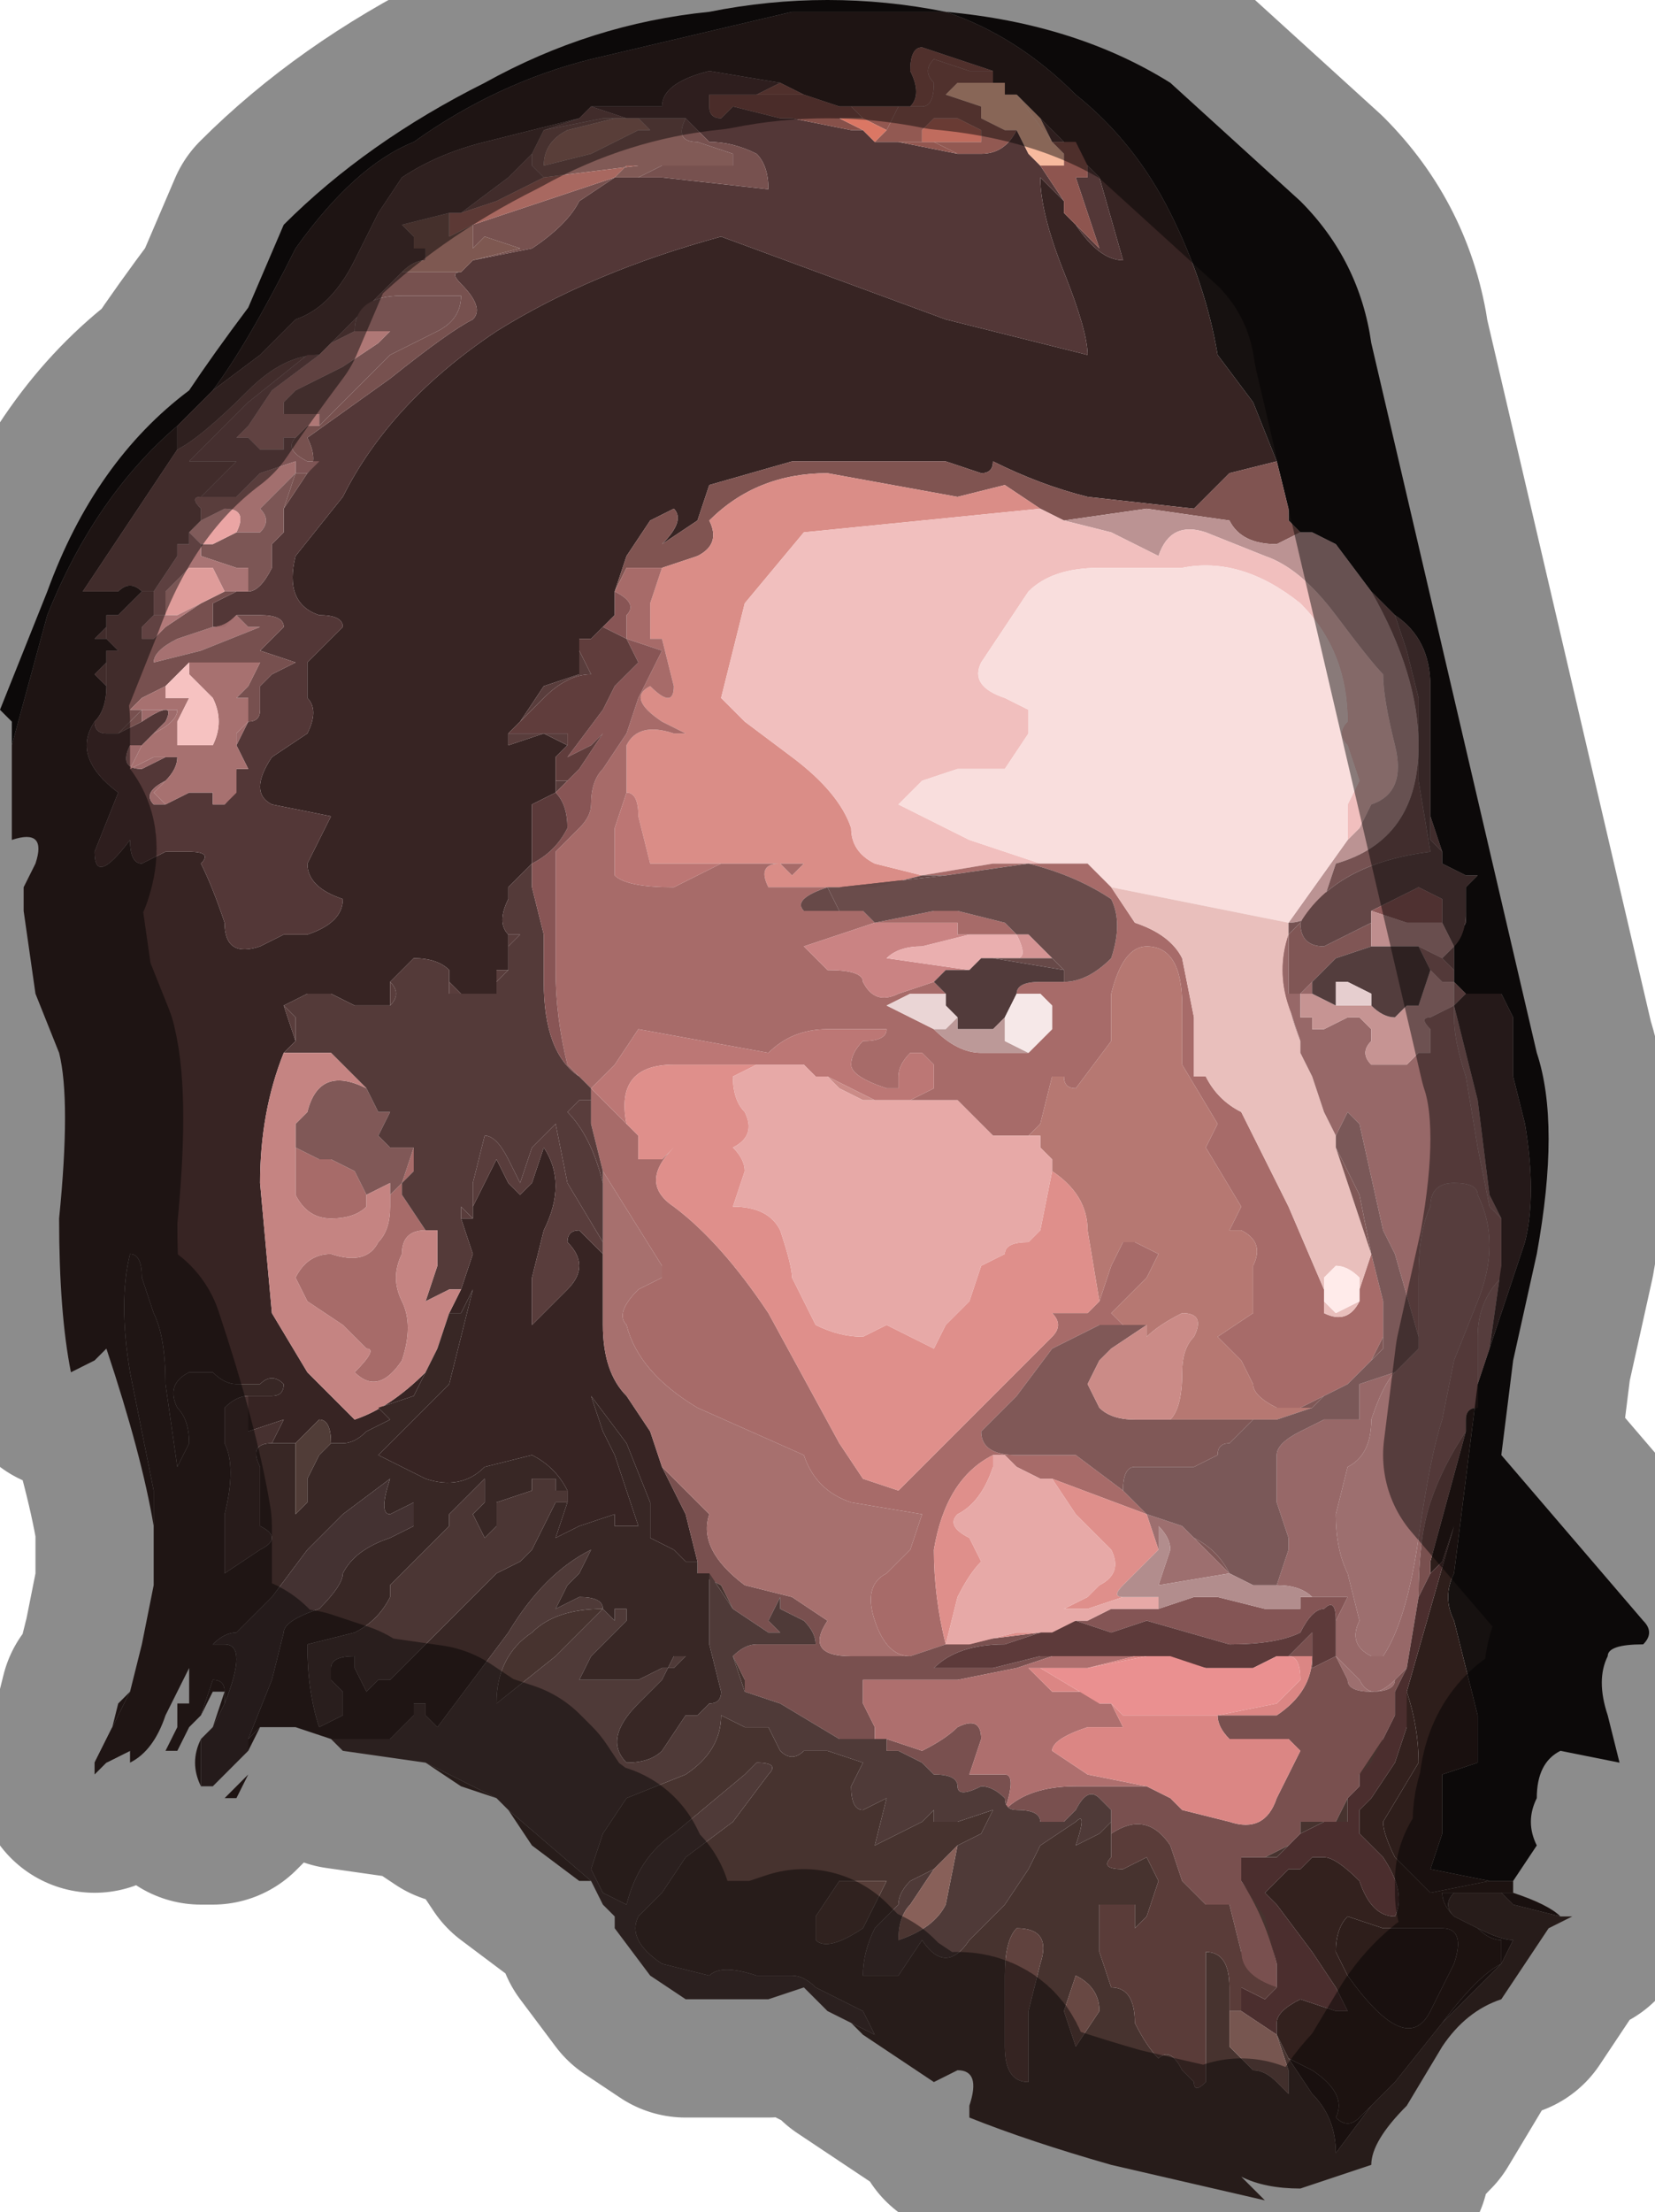 <?xml version="1.0" encoding="UTF-8" standalone="no"?>
<svg xmlns:xlink="http://www.w3.org/1999/xlink" height="9.35px" width="7.0px" xmlns="http://www.w3.org/2000/svg">
  <g transform="matrix(1.0, 0.0, 0.0, 1.0, 3.5, 4.65)">
    <path d="M1.0 -3.75 L1.05 -3.7 Q1.15 -3.55 1.25 -3.55 L1.15 -3.9 1.1 -3.95 0.9 -4.15 0.8 -4.25 0.75 -4.25 0.75 -4.25 0.7 -4.3 0.7 -4.35 0.4 -4.45 Q0.35 -4.45 0.35 -4.35 0.4 -4.25 0.35 -4.2 L0.05 -4.2 0.05 -4.2 -0.1 -4.25 -0.2 -4.3 -0.5 -4.35 Q-0.7 -4.3 -0.7 -4.2 L-0.85 -4.2 -1.0 -4.2 -1.05 -4.15 -1.25 -4.1 -1.45 -4.05 Q-1.65 -4.0 -1.8 -3.9 L-1.9 -3.75 -2.0 -3.55 Q-2.1 -3.35 -2.25 -3.3 L-2.4 -3.15 -2.6 -3.0 Q-2.45 -3.2 -2.25 -3.6 -2.0 -3.95 -1.75 -4.05 -1.4 -4.3 -1.0 -4.4 L-0.15 -4.6 0.5 -4.6 Q0.8 -4.5 1.05 -4.25 1.3 -4.05 1.45 -3.75 1.6 -3.45 1.65 -3.15 L1.8 -2.95 1.9 -2.7 1.7 -2.65 1.55 -2.5 1.1 -2.55 Q0.9 -2.6 0.7 -2.7 0.7 -2.65 0.65 -2.65 L0.5 -2.7 0.15 -2.7 -0.15 -2.7 -0.5 -2.6 -0.55 -2.45 -0.7 -2.35 Q-0.6 -2.45 -0.65 -2.5 L-0.75 -2.45 -0.85 -2.3 -0.9 -2.15 -0.9 -2.05 -0.95 -2.0 -0.95 -2.0 -1.0 -1.95 -1.05 -1.95 -1.05 -1.8 -1.2 -1.75 -1.3 -1.6 -1.35 -1.55 -1.35 -1.5 -1.2 -1.55 -1.1 -1.5 -1.15 -1.45 -1.15 -1.35 -1.15 -1.3 -1.25 -1.25 -1.25 -1.05 -1.25 -1.0 -1.3 -0.95 -1.35 -0.9 -1.35 -0.85 Q-1.4 -0.75 -1.35 -0.7 L-1.35 -0.65 -1.35 -0.55 -1.4 -0.55 -1.4 -0.45 -1.55 -0.45 -1.55 -0.45 -1.6 -0.5 -1.6 -0.55 Q-1.65 -0.6 -1.75 -0.6 L-1.85 -0.5 -1.85 -0.5 -1.85 -0.4 -1.95 -0.4 -2.0 -0.4 -2.1 -0.45 -2.2 -0.45 -2.3 -0.4 -2.25 -0.25 -2.3 -0.2 Q-2.4 0.05 -2.4 0.35 L-2.35 0.9 -2.2 1.15 -2.0 1.35 Q-1.85 1.3 -1.7 1.15 L-1.65 1.05 -1.75 1.25 -1.9 1.3 -1.85 1.35 -1.95 1.4 Q-2.0 1.45 -2.05 1.45 L-2.1 1.45 Q-2.1 1.35 -2.15 1.35 -2.2 1.4 -2.25 1.45 L-2.3 1.45 -2.35 1.45 Q-2.3 1.35 -2.3 1.35 L-2.45 1.4 -2.45 1.25 -2.35 1.25 Q-2.3 1.25 -2.3 1.2 -2.35 1.15 -2.4 1.2 L-2.5 1.2 Q-2.55 1.2 -2.6 1.15 L-2.7 1.15 Q-2.8 1.2 -2.75 1.3 -2.7 1.35 -2.7 1.45 L-2.75 1.55 -2.8 1.2 Q-2.8 1.0 -2.85 0.9 L-2.9 0.75 Q-2.9 0.65 -2.95 0.65 -3.0 0.85 -2.95 1.15 L-2.85 1.65 Q-2.85 1.85 -2.85 2.05 -2.85 1.9 -2.85 1.8 -2.9 1.5 -3.05 1.05 L-3.1 1.1 -3.2 1.15 Q-3.25 0.9 -3.25 0.5 -3.2 0.0 -3.25 -0.2 L-3.35 -0.45 -3.4 -0.8 -3.4 -0.9 -3.35 -1.0 Q-3.3 -1.15 -3.45 -1.1 L-3.45 -1.5 -3.3 -2.05 Q-3.1 -2.55 -2.75 -2.85 L-2.75 -2.75 -2.95 -2.45 -3.15 -2.15 -3.0 -2.15 Q-2.95 -2.2 -2.9 -2.15 L-2.9 -2.15 -3.0 -2.05 -3.05 -2.05 -3.05 -2.0 -3.1 -1.95 -3.05 -1.95 -3.0 -1.9 -3.05 -1.9 -3.05 -1.85 -3.1 -1.8 -3.05 -1.75 -3.05 -1.75 Q-3.05 -1.65 -3.1 -1.6 L-3.1 -1.6 Q-3.2 -1.45 -3.0 -1.3 L-3.1 -1.05 Q-3.1 -0.9 -2.95 -1.1 -2.95 -1.0 -2.9 -1.0 L-2.8 -1.05 -2.7 -1.05 Q-2.6 -1.05 -2.65 -1.0 -2.6 -0.9 -2.55 -0.75 -2.55 -0.6 -2.4 -0.65 L-2.3 -0.7 -2.2 -0.7 Q-2.05 -0.75 -2.05 -0.85 -2.2 -0.9 -2.2 -1.0 L-2.1 -1.2 -2.35 -1.25 Q-2.45 -1.3 -2.35 -1.45 L-2.2 -1.55 Q-2.15 -1.65 -2.2 -1.7 L-2.2 -1.85 -2.1 -1.95 -2.05 -2.0 Q-2.05 -2.05 -2.15 -2.05 -2.3 -2.1 -2.25 -2.3 L-2.05 -2.55 Q-1.85 -2.95 -1.4 -3.25 -1.0 -3.5 -0.45 -3.65 L0.5 -3.3 1.1 -3.15 Q1.1 -3.25 1.0 -3.5 0.9 -3.75 0.9 -3.9 L1.0 -3.8 1.0 -3.8 1.0 -3.75 M-0.9 -2.15 L-0.9 -2.15 M-2.4 2.65 L-2.45 2.75 -2.45 2.7 -2.4 2.65 M-2.6 2.9 L-2.6 2.9 -2.65 2.9 Q-2.7 2.8 -2.65 2.7 L-2.65 2.7 -2.65 2.85 -2.65 2.9 -2.6 2.9 -2.6 2.9 M-2.6 2.65 L-2.55 2.5 -2.6 2.5 -2.65 2.6 -2.6 2.45 Q-2.55 2.45 -2.55 2.5 L-2.55 2.55 -2.6 2.65 M-2.7 2.45 L-2.7 2.4 -2.7 2.45 -2.7 2.45 M-2.95 2.75 L-3.0 2.75 -3.05 2.8 -3.05 2.8 -2.95 2.75 M-3.1 2.8 L-3.05 2.75 -3.0 2.55 -2.95 2.5 -3.1 2.8 M-1.55 0.8 L-1.55 0.8 -1.5 0.65 -1.55 0.5 -1.5 0.5 -1.5 0.45 -1.45 0.35 -1.4 0.25 -1.35 0.35 -1.3 0.4 -1.25 0.35 -1.2 0.2 Q-1.1 0.35 -1.2 0.55 L-1.25 0.75 -1.25 0.95 -1.1 0.8 Q-1.0 0.7 -1.1 0.6 -1.1 0.55 -1.05 0.55 -1.0 0.6 -0.95 0.65 L-0.95 0.95 Q-0.95 1.15 -0.85 1.25 L-0.75 1.4 -0.7 1.55 Q-0.65 1.65 -0.6 1.75 L-0.55 1.95 -0.6 1.95 -0.65 1.9 -0.75 1.85 -0.75 1.7 -0.85 1.45 -1.0 1.25 -0.95 1.4 -0.9 1.5 -0.8 1.8 -0.9 1.8 -0.9 1.75 -1.05 1.8 -1.15 1.85 -1.1 1.7 -1.1 1.65 Q-1.15 1.55 -1.25 1.5 L-1.45 1.55 Q-1.55 1.65 -1.7 1.6 L-1.9 1.5 -1.6 1.2 -1.55 1.0 -1.5 0.8 -1.5 0.8 -1.55 0.9 -1.6 0.9 -1.55 0.8 M-1.1 1.65 L-1.1 1.65 M-2.45 2.85 L-2.45 2.85 -2.5 2.95 -2.55 2.95 -2.45 2.85 M-2.5 3.05 L-2.5 3.0 -2.5 3.05 M-2.55 3.05 L-2.55 3.1 -2.55 3.05" fill="#372423" fill-rule="evenodd" stroke="none"/>
    <path d="M0.9 -4.15 L1.1 -3.95 1.15 -3.9 1.25 -3.55 Q1.15 -3.55 1.05 -3.7 L1.0 -3.75 1.15 -3.6 1.1 -3.75 1.05 -3.9 1.1 -3.9 1.1 -3.95 1.05 -4.05 0.95 -4.05 0.9 -4.15 M1.0 -3.8 L0.9 -3.9 Q0.9 -3.75 1.0 -3.5 1.1 -3.25 1.1 -3.15 L0.5 -3.3 -0.45 -3.65 Q-1.0 -3.5 -1.4 -3.25 -1.85 -2.95 -2.05 -2.55 L-2.25 -2.3 Q-2.3 -2.1 -2.15 -2.05 -2.05 -2.05 -2.05 -2.0 L-2.1 -1.95 -2.2 -1.85 -2.2 -1.7 Q-2.15 -1.65 -2.2 -1.55 L-2.35 -1.45 Q-2.45 -1.3 -2.35 -1.25 L-2.1 -1.2 -2.2 -1.0 Q-2.2 -0.9 -2.05 -0.85 -2.05 -0.75 -2.2 -0.7 L-2.3 -0.7 -2.4 -0.65 Q-2.55 -0.6 -2.55 -0.75 -2.6 -0.9 -2.65 -1.0 -2.6 -1.05 -2.7 -1.05 L-2.8 -1.05 -2.9 -1.0 Q-2.95 -1.0 -2.95 -1.1 -3.1 -0.9 -3.1 -1.05 L-3.0 -1.3 Q-3.2 -1.45 -3.1 -1.6 L-3.1 -1.6 Q-3.1 -1.55 -3.05 -1.55 L-3.05 -1.55 -3.0 -1.55 -2.9 -1.6 Q-2.75 -1.7 -2.8 -1.6 L-2.85 -1.55 -2.85 -1.55 -2.9 -1.5 -2.95 -1.5 Q-3.0 -1.4 -2.9 -1.4 L-2.8 -1.45 -2.8 -1.45 -2.75 -1.45 -2.75 -1.45 Q-2.75 -1.4 -2.8 -1.35 -2.9 -1.3 -2.85 -1.25 L-2.8 -1.25 -2.8 -1.25 -2.7 -1.3 -2.6 -1.3 -2.6 -1.25 -2.55 -1.25 Q-2.5 -1.3 -2.5 -1.4 L-2.45 -1.4 -2.5 -1.5 -2.45 -1.6 -2.45 -1.6 Q-2.4 -1.6 -2.4 -1.65 L-2.4 -1.75 -2.35 -1.8 -2.25 -1.85 -2.4 -1.9 -2.3 -2.0 Q-2.3 -2.05 -2.4 -2.05 L-2.5 -2.05 -2.55 -2.0 -2.6 -2.0 -2.6 -2.1 -2.5 -2.15 -2.45 -2.15 Q-2.4 -2.15 -2.35 -2.25 L-2.35 -2.35 -2.3 -2.4 -2.3 -2.45 -2.3 -2.5 -2.2 -2.65 Q-2.15 -2.7 -2.2 -2.8 L-1.85 -3.05 Q-1.6 -3.25 -1.5 -3.3 -1.45 -3.35 -1.55 -3.45 -1.6 -3.5 -1.55 -3.5 L-1.55 -3.5 -1.5 -3.55 -1.25 -3.6 Q-1.1 -3.7 -1.05 -3.8 L-0.9 -3.9 -0.85 -3.9 -0.8 -3.9 -0.7 -3.9 -0.25 -3.85 Q-0.25 -3.95 -0.3 -4.0 -0.4 -4.05 -0.5 -4.05 L-0.6 -4.15 -0.6 -4.15 -0.75 -4.15 -0.85 -4.15 -1.0 -4.2 -0.85 -4.2 -0.7 -4.2 Q-0.7 -4.3 -0.5 -4.35 L-0.2 -4.3 -0.3 -4.25 -0.35 -4.25 -0.5 -4.25 -0.5 -4.2 Q-0.5 -4.15 -0.45 -4.15 L-0.4 -4.2 -0.4 -4.2 -0.2 -4.15 -0.2 -4.15 -0.15 -4.15 0.1 -4.1 0.15 -4.1 0.2 -4.05 0.25 -4.05 0.3 -4.05 0.55 -4.0 0.65 -4.0 Q0.75 -4.0 0.8 -4.1 L0.85 -4.0 0.85 -4.0 0.9 -3.95 1.0 -3.8 M0.95 -4.05 L0.95 -4.05 M-2.5 -2.05 L-2.5 -2.05 M-2.45 -1.6 L-2.45 -1.6" fill="#533737" fill-rule="evenodd" stroke="none"/>
    <path d="M1.0 -3.75 L1.0 -3.8 1.0 -3.8 0.9 -3.95 0.9 -3.95 1.0 -3.95 1.0 -4.0 0.95 -4.05 1.05 -4.05 1.1 -3.95 1.1 -3.9 1.05 -3.9 1.1 -3.75 1.15 -3.6 1.0 -3.75" fill="#8e554f" fill-rule="evenodd" stroke="none"/>
    <path d="M-2.75 -2.85 Q-3.1 -2.55 -3.3 -2.05 L-3.45 -1.5 -3.45 -1.6 -3.5 -1.65 -3.3 -2.15 Q-3.1 -2.7 -2.7 -3.0 -2.6 -3.15 -2.45 -3.35 L-2.3 -3.7 Q-1.95 -4.05 -1.45 -4.3 -1.0 -4.55 -0.5 -4.6 0.0 -4.7 0.5 -4.6 1.05 -4.55 1.45 -4.3 L2.0 -3.8 Q2.25 -3.55 2.3 -3.2 L2.65 -1.7 3.0 -0.2 Q3.1 0.1 3.0 0.65 L2.9 1.1 2.85 1.5 3.15 1.85 3.45 2.2 Q3.5 2.25 3.45 2.3 3.3 2.3 3.3 2.35 3.25 2.45 3.3 2.6 L3.35 2.8 3.1 2.75 Q3.0 2.8 3.0 2.95 2.95 3.05 3.0 3.15 L2.9 3.3 2.85 3.3 2.8 3.3 2.55 3.25 2.6 3.1 2.6 2.95 Q2.6 2.85 2.6 2.85 L2.75 2.8 2.75 2.6 2.7 2.4 2.65 2.2 Q2.6 2.1 2.65 2.0 L2.7 1.6 2.75 1.2 2.8 1.05 2.85 0.9 2.95 0.6 Q3.0 0.4 2.95 0.1 L2.9 -0.1 2.9 -0.35 2.85 -0.45 2.7 -0.45 2.65 -0.5 2.65 -0.55 2.65 -0.65 2.7 -0.75 2.7 -0.85 2.7 -0.9 2.75 -0.95 2.7 -0.95 2.7 -0.95 2.6 -1.0 2.6 -1.05 2.6 -1.05 2.55 -1.2 2.55 -1.35 2.55 -1.35 2.55 -1.65 2.55 -1.75 Q2.55 -1.95 2.4 -2.05 L2.4 -2.05 2.3 -2.15 2.3 -2.15 2.15 -2.35 2.05 -2.4 2.05 -2.4 2.0 -2.4 1.95 -2.45 1.95 -2.5 1.9 -2.7 1.8 -2.95 1.65 -3.15 Q1.6 -3.45 1.45 -3.75 1.3 -4.05 1.05 -4.25 0.8 -4.5 0.5 -4.6 L-0.15 -4.6 -1.0 -4.4 Q-1.4 -4.3 -1.75 -4.05 -2.0 -3.95 -2.25 -3.6 -2.45 -3.2 -2.6 -3.0 L-2.75 -2.85" fill="#161110" fill-rule="evenodd" stroke="none"/>
    <path d="M-0.2 -4.3 L-0.1 -4.25 -0.2 -4.25 -0.3 -4.25 -0.2 -4.3 M0.05 -4.2 L0.35 -4.2 Q0.4 -4.25 0.35 -4.35 0.35 -4.45 0.4 -4.45 L0.7 -4.35 0.6 -4.35 0.45 -4.4 Q0.4 -4.35 0.45 -4.3 0.45 -4.2 0.4 -4.2 L0.3 -4.2 0.25 -4.1 0.15 -4.15 0.1 -4.2 0.05 -4.2 M0.3 -4.05 L0.45 -4.05 0.55 -4.0 0.3 -4.05 M-0.2 -4.15 L-0.2 -4.15 -0.4 -4.2 -0.2 -4.15" fill="#925750" fill-rule="evenodd" stroke="none"/>
    <path d="M0.7 -4.35 L0.7 -4.3 0.75 -4.25 0.75 -4.3 0.7 -4.3 0.6 -4.3 0.6 -4.3 0.55 -4.3 0.5 -4.25 0.65 -4.2 0.65 -4.15 0.75 -4.1 0.75 -4.1 0.8 -4.1 0.8 -4.1 Q0.75 -4.0 0.65 -4.0 L0.55 -4.0 0.45 -4.05 0.3 -4.05 0.25 -4.05 0.2 -4.05 0.2 -4.05 0.25 -4.1 0.3 -4.2 0.4 -4.2 Q0.45 -4.2 0.45 -4.3 0.4 -4.35 0.45 -4.4 L0.6 -4.35 0.7 -4.35 M0.45 -4.15 L0.4 -4.1 0.4 -4.05 0.55 -4.05 0.65 -4.05 0.65 -4.1 0.55 -4.15 0.45 -4.15 M0.8 -4.1 L0.8 -4.1" fill="#925952" fill-rule="evenodd" stroke="none"/>
    <path d="M0.45 -4.15 L0.55 -4.15 0.65 -4.1 0.65 -4.05 0.55 -4.05 0.4 -4.05 0.4 -4.1 0.45 -4.15" fill="#c06c5e" fill-rule="evenodd" stroke="none"/>
    <path d="M-0.1 -4.25 L0.05 -4.2 0.05 -4.2 0.1 -4.2 0.15 -4.15 0.05 -4.15 Q0.05 -4.15 0.15 -4.1 L0.1 -4.1 -0.15 -4.15 -0.2 -4.15 -0.4 -4.2 -0.4 -4.2 -0.45 -4.15 Q-0.5 -4.15 -0.5 -4.2 L-0.5 -4.25 -0.35 -4.25 -0.3 -4.25 -0.2 -4.25 -0.1 -4.25" fill="#87514a" fill-rule="evenodd" stroke="none"/>
    <path d="M0.15 -4.15 L0.25 -4.1 0.2 -4.05 0.2 -4.05 0.15 -4.1 Q0.05 -4.15 0.05 -4.15 L0.15 -4.15" fill="#db7764" fill-rule="evenodd" stroke="none"/>
    <path d="M0.75 -4.25 L0.75 -4.25 0.8 -4.25 0.95 -4.05 0.95 -4.05 1.0 -4.0 1.0 -3.95 0.9 -3.95 0.9 -3.95 0.85 -4.0 0.85 -4.0 0.8 -4.1 0.8 -4.1 0.75 -4.1 0.75 -4.1 0.65 -4.15 0.65 -4.2 0.5 -4.25 0.55 -4.3 0.6 -4.3 0.6 -4.3 0.7 -4.3 0.75 -4.3 0.75 -4.25" fill="#f7ba9e" fill-rule="evenodd" stroke="none"/>
    <path d="M0.8 -4.25 L0.9 -4.15 0.95 -4.05 0.8 -4.25 M0.8 -4.1 L0.8 -4.1 0.85 -4.0 0.8 -4.1" fill="#f4b69b" fill-rule="evenodd" stroke="none"/>
    <path d="M-0.9 -2.15 L-0.85 -2.3 -0.75 -2.45 -0.65 -2.5 Q-0.6 -2.45 -0.7 -2.35 L-0.55 -2.45 -0.5 -2.6 -0.15 -2.7 0.15 -2.7 0.5 -2.7 0.65 -2.65 Q0.7 -2.65 0.7 -2.7 0.9 -2.6 1.1 -2.55 L1.55 -2.5 1.7 -2.65 1.9 -2.7 1.95 -2.5 1.95 -2.45 2.0 -2.4 2.05 -2.4 2.05 -2.4 2.05 -2.4 2.0 -2.4 1.9 -2.35 Q1.75 -2.35 1.7 -2.45 L1.35 -2.5 1.0 -2.45 0.9 -2.5 0.75 -2.6 0.55 -2.55 0.0 -2.65 Q-0.3 -2.65 -0.5 -2.45 -0.45 -2.35 -0.55 -2.3 L-0.7 -2.25 -0.85 -2.25 -0.9 -2.15" fill="#805451" fill-rule="evenodd" stroke="none"/>
    <path d="M-0.7 -2.25 L-0.55 -2.3 Q-0.45 -2.35 -0.5 -2.45 -0.3 -2.65 0.0 -2.65 L0.55 -2.55 0.75 -2.6 0.9 -2.5 0.4 -2.45 -0.1 -2.4 -0.35 -2.1 -0.45 -1.7 -0.35 -1.6 -0.15 -1.45 Q0.05 -1.3 0.1 -1.15 0.1 -1.05 0.2 -1.0 L0.4 -0.95 0.2 -0.9 -0.05 -0.9 -0.25 -0.9 Q-0.3 -1.0 -0.2 -1.0 L-0.15 -0.95 -0.1 -1.0 -0.4 -1.0 -0.75 -1.0 -0.8 -1.2 Q-0.8 -1.3 -0.85 -1.3 L-0.85 -1.3 -0.85 -1.4 -0.85 -1.45 -0.85 -1.5 Q-0.8 -1.6 -0.65 -1.55 L-0.6 -1.55 -0.7 -1.6 Q-0.85 -1.7 -0.75 -1.75 -0.65 -1.65 -0.65 -1.75 L-0.7 -1.95 -0.75 -1.95 -0.75 -2.1 -0.7 -2.25 M0.4 -0.95 L0.4 -0.95" fill="#da8d87" fill-rule="evenodd" stroke="none"/>
    <path d="M1.0 -2.45 L1.35 -2.5 1.7 -2.45 Q1.75 -2.35 1.9 -2.35 L2.0 -2.4 2.05 -2.4 2.05 -2.4 2.15 -2.35 2.3 -2.15 2.3 -2.15 Q2.5 -1.8 2.5 -1.5 2.5 -1.1 2.15 -1.0 L2.1 -0.85 Q2.05 -0.75 1.95 -0.75 L2.2 -1.1 2.25 -1.15 2.3 -1.25 Q2.45 -1.3 2.4 -1.5 2.35 -1.7 2.35 -1.8 2.3 -1.85 2.15 -2.05 2.0 -2.25 1.85 -2.3 L1.6 -2.4 Q1.45 -2.45 1.4 -2.3 L1.2 -2.4 1.0 -2.45 M1.95 -0.75 L1.95 -0.75" fill="#bb9393" fill-rule="evenodd" stroke="none"/>
    <path d="M0.9 -2.5 L1.0 -2.45 1.2 -2.4 1.4 -2.3 Q1.45 -2.45 1.6 -2.4 L1.85 -2.3 Q2.0 -2.25 2.15 -2.05 2.3 -1.85 2.35 -1.8 2.35 -1.7 2.4 -1.5 2.45 -1.3 2.3 -1.25 L2.25 -1.15 2.2 -1.1 2.2 -1.25 2.25 -1.35 2.2 -1.5 Q2.15 -1.55 2.2 -1.6 2.2 -1.9 2.0 -2.1 1.75 -2.3 1.5 -2.25 L1.3 -2.25 1.15 -2.25 Q0.95 -2.25 0.85 -2.15 L0.75 -2.0 0.65 -1.85 Q0.6 -1.75 0.75 -1.7 L0.85 -1.65 0.85 -1.55 0.75 -1.4 0.55 -1.4 0.4 -1.35 0.3 -1.25 0.6 -1.1 Q0.75 -1.05 0.9 -1.0 L0.7 -1.0 0.4 -0.95 0.2 -1.0 Q0.1 -1.05 0.1 -1.15 0.05 -1.3 -0.15 -1.45 L-0.35 -1.6 -0.45 -1.7 -0.35 -2.1 -0.1 -2.4 0.4 -2.45 0.9 -2.5" fill="#f1bfbe" fill-rule="evenodd" stroke="none"/>
    <path d="M0.9 -1.0 Q0.75 -1.05 0.6 -1.1 L0.3 -1.25 0.4 -1.35 0.55 -1.4 0.75 -1.4 0.85 -1.55 0.85 -1.65 0.75 -1.7 Q0.6 -1.75 0.65 -1.85 L0.75 -2.0 0.85 -2.15 Q0.95 -2.25 1.15 -2.25 L1.3 -2.25 1.5 -2.25 Q1.75 -2.3 2.0 -2.1 2.2 -1.9 2.2 -1.6 2.15 -1.55 2.2 -1.5 L2.25 -1.35 2.2 -1.25 2.2 -1.1 1.95 -0.75 1.2 -0.9 1.1 -1.0 0.95 -1.0 0.9 -1.0" fill="#f9dedd" fill-rule="evenodd" stroke="none"/>
    <path d="M-0.9 -2.15 L-0.9 -2.15 -0.85 -2.25 -0.7 -2.25 -0.75 -2.1 -0.75 -1.95 -0.7 -1.95 -0.65 -1.75 Q-0.65 -1.65 -0.75 -1.75 -0.85 -1.7 -0.7 -1.6 L-0.6 -1.55 -0.65 -1.55 Q-0.8 -1.6 -0.85 -1.5 L-0.85 -1.45 -0.85 -1.4 -0.85 -1.3 -0.85 -1.3 -0.85 -1.3 -0.9 -1.15 -0.9 -0.95 Q-0.85 -0.9 -0.65 -0.9 L-0.45 -1.0 -0.35 -1.0 -0.4 -1.0 -0.1 -1.0 -0.15 -0.95 -0.2 -1.0 Q-0.3 -1.0 -0.25 -0.9 L-0.05 -0.9 0.2 -0.9 0.1 -0.9 0.1 -0.9 0.05 -0.9 0.05 -0.9 0.0 -0.9 0.0 -0.9 0.0 -0.9 Q-0.15 -0.85 -0.1 -0.8 L-0.1 -0.8 0.15 -0.8 0.2 -0.75 0.45 -0.8 0.55 -0.8 0.55 -0.8 0.75 -0.75 0.8 -0.7 0.6 -0.7 Q0.55 -0.7 0.55 -0.7 L0.55 -0.75 0.2 -0.75 -0.1 -0.65 0.0 -0.55 Q0.15 -0.55 0.15 -0.5 0.2 -0.4 0.3 -0.45 L0.3 -0.45 0.45 -0.5 0.45 -0.5 0.5 -0.45 0.35 -0.45 0.35 -0.45 0.25 -0.4 0.25 -0.4 0.45 -0.3 Q0.55 -0.2 0.65 -0.2 L0.85 -0.2 0.95 -0.3 0.95 -0.4 0.9 -0.45 0.8 -0.45 0.8 -0.45 Q0.8 -0.5 0.9 -0.5 L1.0 -0.5 Q1.1 -0.5 1.2 -0.6 1.25 -0.75 1.2 -0.85 1.05 -0.95 0.85 -1.0 L0.5 -0.95 0.4 -0.95 0.7 -1.0 0.9 -1.0 0.95 -1.0 1.1 -1.0 1.2 -0.9 1.3 -0.75 Q1.45 -0.7 1.5 -0.6 L1.55 -0.35 1.55 -0.1 1.6 -0.1 Q1.65 0.0 1.75 0.05 L1.95 0.45 2.1 0.8 2.1 0.85 2.1 0.9 Q2.2 0.95 2.25 0.85 L2.25 0.8 2.3 0.65 2.35 0.85 2.35 0.9 2.35 1.0 2.3 1.1 2.2 1.2 2.1 1.25 2.0 1.3 1.9 1.3 Q1.8 1.25 1.8 1.2 L1.75 1.1 1.65 1.0 1.8 0.9 1.8 0.7 Q1.85 0.6 1.75 0.55 L1.7 0.55 1.75 0.45 1.6 0.2 1.65 0.1 1.5 -0.15 1.5 -0.4 Q1.5 -0.65 1.35 -0.65 1.25 -0.65 1.2 -0.45 L1.2 -0.25 1.05 -0.05 Q1.0 -0.05 1.0 -0.1 L0.95 -0.1 0.9 0.1 0.85 0.15 0.7 0.15 0.65 0.1 0.55 0.0 0.35 0.0 0.3 0.0 0.35 0.0 0.45 -0.05 0.45 -0.15 0.4 -0.2 0.35 -0.2 Q0.3 -0.15 0.3 -0.1 L0.3 -0.05 0.25 -0.05 Q0.1 -0.1 0.1 -0.15 0.1 -0.2 0.15 -0.25 0.25 -0.25 0.25 -0.3 L0.0 -0.3 Q-0.15 -0.3 -0.25 -0.2 L-0.8 -0.3 -0.9 -0.15 -1.0 -0.05 -0.9 0.05 -0.85 0.1 -0.8 0.15 -0.8 0.25 -0.7 0.25 -0.65 0.2 Q-0.8 0.35 -0.65 0.45 -0.45 0.6 -0.25 0.9 L0.05 1.45 0.15 1.6 0.3 1.65 0.6 1.35 0.95 1.0 Q1.0 0.95 0.95 0.9 L1.1 0.9 1.15 0.85 1.2 0.7 1.25 0.6 1.3 0.6 1.4 0.65 1.35 0.75 1.25 0.85 1.2 0.9 1.25 0.95 1.15 0.95 Q1.05 1.0 0.95 1.05 L0.8 1.25 0.65 1.4 Q0.65 1.5 0.8 1.5 L0.95 1.5 1.05 1.5 1.25 1.65 1.35 1.75 0.95 1.6 0.9 1.6 0.8 1.55 0.75 1.5 0.7 1.5 Q0.5 1.6 0.45 1.9 0.45 2.1 0.5 2.3 L0.35 2.35 Q0.25 2.35 0.2 2.2 0.15 2.05 0.25 2.0 L0.35 1.9 0.4 1.75 0.1 1.7 Q-0.05 1.65 -0.1 1.5 L-0.55 1.3 Q-0.8 1.15 -0.85 0.95 -0.9 0.9 -0.8 0.8 L-0.7 0.75 -0.7 0.7 -0.95 0.3 -1.0 0.1 -1.0 0.0 -1.0 -0.05 -1.05 -0.1 -1.1 -0.15 Q-1.15 -0.35 -1.15 -0.55 L-1.15 -1.05 -1.05 -1.15 Q-1.0 -1.2 -1.0 -1.25 -1.0 -1.35 -0.95 -1.4 L-0.85 -1.55 -0.8 -1.7 -0.7 -1.9 -0.7 -1.9 -0.85 -1.95 -0.85 -1.95 -0.85 -2.05 Q-0.8 -2.1 -0.9 -2.15 L-0.9 -2.15 M0.4 -0.95 L0.4 -0.95 M-1.75 0.2 L-1.75 0.3 -1.8 0.35 -1.8 0.4 -1.7 0.55 Q-1.8 0.55 -1.8 0.65 -1.85 0.75 -1.8 0.85 -1.75 0.95 -1.8 1.1 -1.9 1.25 -2.0 1.15 -1.9 1.05 -1.95 1.05 L-2.05 0.95 -2.2 0.85 -2.25 0.75 Q-2.2 0.65 -2.1 0.65 -1.95 0.7 -1.9 0.6 -1.85 0.55 -1.85 0.45 L-1.85 0.4 -1.8 0.35 -1.75 0.2 M-2.25 0.2 L-2.15 0.25 -2.1 0.25 -2.0 0.3 -2.0 0.3 -1.95 0.4 -1.95 0.45 Q-2.0 0.5 -2.1 0.5 -2.2 0.5 -2.25 0.4 L-2.25 0.2" fill="#a76b69" fill-rule="evenodd" stroke="none"/>
    <path d="M0.8 -0.7 L0.75 -0.75 0.55 -0.8 0.55 -0.8 0.45 -0.8 0.2 -0.75 0.15 -0.8 Q0.05 -0.8 0.05 -0.8 L0.0 -0.9 0.0 -0.9 0.05 -0.9 0.5 -0.95 0.5 -0.95 0.85 -1.0 Q1.05 -0.95 1.2 -0.85 1.25 -0.75 1.2 -0.6 1.1 -0.5 1.0 -0.5 L1.0 -0.55 0.85 -0.7 0.8 -0.7 0.8 -0.7" fill="#6a4c4b" fill-rule="evenodd" stroke="none"/>
    <path d="M0.45 -0.5 L0.3 -0.45 0.3 -0.45 Q0.2 -0.4 0.15 -0.5 0.15 -0.55 0.0 -0.55 L-0.1 -0.65 0.2 -0.75 0.55 -0.75 0.55 -0.7 Q0.55 -0.7 0.6 -0.7 L0.4 -0.65 Q0.3 -0.65 0.25 -0.6 L0.6 -0.55 0.6 -0.55 0.55 -0.55 0.5 -0.55 0.5 -0.55 0.45 -0.5 0.45 -0.5" fill="#ca8383" fill-rule="evenodd" stroke="none"/>
    <path d="M0.8 -0.7 L0.85 -0.7 0.95 -0.6 0.7 -0.6 0.8 -0.6 Q0.85 -0.6 0.8 -0.7 M0.65 -0.6 L0.7 -0.6 0.65 -0.6" fill="#d59494" fill-rule="evenodd" stroke="none"/>
    <path d="M0.6 -0.55 L0.25 -0.6 Q0.3 -0.65 0.4 -0.65 L0.6 -0.7 0.8 -0.7 0.8 -0.7 Q0.85 -0.6 0.8 -0.6 L0.7 -0.6 0.65 -0.6 0.6 -0.55" fill="#eaafaf" fill-rule="evenodd" stroke="none"/>
    <path d="M0.15 -0.8 L-0.1 -0.8 -0.1 -0.8 Q-0.15 -0.85 0.0 -0.9 L0.0 -0.9 0.05 -0.8 Q0.05 -0.8 0.15 -0.8 M0.05 -0.9 L0.05 -0.9 0.1 -0.9 0.1 -0.9 0.2 -0.9 0.4 -0.95 0.5 -0.95 0.5 -0.95 0.05 -0.9 M0.85 -0.7 L1.0 -0.55 0.7 -0.6 0.95 -0.6 0.85 -0.7" fill="#674948" fill-rule="evenodd" stroke="none"/>
    <path d="M0.45 -0.5 L0.45 -0.5 0.5 -0.55 0.5 -0.55 0.55 -0.55 0.6 -0.55 0.6 -0.55 0.65 -0.6 0.7 -0.6 1.0 -0.55 1.0 -0.5 0.9 -0.5 Q0.8 -0.5 0.8 -0.45 L0.75 -0.35 0.7 -0.3 0.65 -0.3 0.55 -0.3 0.55 -0.35 0.5 -0.4 0.5 -0.45 0.5 -0.45 0.45 -0.5 0.45 -0.5" fill="#523b3b" fill-rule="evenodd" stroke="none"/>
    <path d="M0.5 -0.45 L0.5 -0.45 0.5 -0.4 0.55 -0.35 0.5 -0.3 0.45 -0.3 0.25 -0.4 0.25 -0.4 0.35 -0.45 0.35 -0.45 0.5 -0.45" fill="#ead5d5" fill-rule="evenodd" stroke="none"/>
    <path d="M-0.85 0.1 L-0.9 0.05 -1.0 -0.05 -0.9 -0.15 -0.8 -0.3 -0.25 -0.2 Q-0.15 -0.3 0.0 -0.3 L0.25 -0.3 Q0.25 -0.25 0.15 -0.25 0.1 -0.2 0.1 -0.15 0.1 -0.1 0.25 -0.05 L0.3 -0.05 0.3 -0.1 Q0.3 -0.15 0.35 -0.2 L0.4 -0.2 0.45 -0.15 0.45 -0.05 0.35 0.0 0.3 0.0 0.25 0.0 0.2 0.0 0.0 -0.1 -0.05 -0.1 -0.05 -0.1 -0.1 -0.15 -0.25 -0.15 -0.3 -0.15 -0.3 -0.15 -0.65 -0.15 Q-0.9 -0.15 -0.85 0.1" fill="#bc7775" fill-rule="evenodd" stroke="none"/>
    <path d="M0.55 -0.35 L0.55 -0.3 0.65 -0.3 0.7 -0.3 0.75 -0.35 Q0.75 -0.25 0.75 -0.25 L0.85 -0.2 0.85 -0.2 0.65 -0.2 Q0.55 -0.2 0.45 -0.3 L0.5 -0.3 0.55 -0.35" fill="#bc9998" fill-rule="evenodd" stroke="none"/>
    <path d="M0.75 -0.35 L0.8 -0.45 0.8 -0.45 0.9 -0.45 0.95 -0.4 0.95 -0.3 0.85 -0.2 0.85 -0.2 0.75 -0.25 Q0.75 -0.25 0.75 -0.35" fill="#f6e8e8" fill-rule="evenodd" stroke="none"/>
    <path d="M0.85 0.15 L0.9 0.1 0.95 -0.1 1.0 -0.1 Q1.0 -0.05 1.05 -0.05 L1.2 -0.25 1.2 -0.45 Q1.25 -0.65 1.35 -0.65 1.5 -0.65 1.5 -0.4 L1.5 -0.15 1.65 0.1 1.6 0.2 1.75 0.45 1.7 0.55 1.75 0.55 Q1.85 0.6 1.8 0.7 L1.8 0.9 1.65 1.0 1.75 1.1 1.8 1.2 Q1.8 1.25 1.9 1.3 L2.0 1.3 2.05 1.3 1.9 1.35 1.8 1.35 1.55 1.35 1.5 1.35 1.45 1.35 Q1.5 1.3 1.5 1.15 1.5 1.05 1.55 1.0 1.6 0.9 1.5 0.9 1.4 0.95 1.35 1.0 L1.35 0.95 1.25 0.95 1.2 0.9 1.25 0.85 1.35 0.75 1.4 0.65 1.3 0.6 1.25 0.6 1.2 0.7 1.15 0.85 1.1 0.55 Q1.1 0.4 0.95 0.3 L0.95 0.25 0.9 0.2 0.9 0.15 0.85 0.15" fill="#b67872" fill-rule="evenodd" stroke="none"/>
    <path d="M1.95 -0.75 L1.95 -0.75 1.95 -0.7 Q1.9 -0.5 2.0 -0.25 L2.0 -0.2 2.05 -0.1 2.1 0.05 2.15 0.15 2.15 0.2 2.3 0.65 2.25 0.8 2.25 0.75 Q2.2 0.7 2.15 0.7 L2.1 0.75 2.1 0.8 1.95 0.45 1.75 0.05 Q1.65 0.0 1.6 -0.1 L1.55 -0.1 1.55 -0.35 1.5 -0.6 Q1.45 -0.7 1.3 -0.75 L1.2 -0.9 1.95 -0.75 M2.25 0.85 Q2.2 0.95 2.1 0.9 L2.1 0.85 2.15 0.9 2.25 0.85" fill="#e9bfbc" fill-rule="evenodd" stroke="none"/>
    <path d="M1.95 -0.75 Q2.05 -0.75 2.1 -0.85 L2.15 -1.0 Q2.5 -1.1 2.5 -1.5 2.5 -1.8 2.3 -2.15 L2.4 -2.05 2.4 -2.05 2.4 -2.05 2.45 -1.9 2.5 -1.7 2.5 -1.35 2.55 -1.05 Q2.15 -1.0 2.0 -0.75 L1.95 -0.7 1.95 -0.7 1.95 -0.75 M2.55 -1.35 L2.55 -1.65 2.55 -1.35 M2.6 -1.05 L2.55 -1.1 2.55 -1.2 2.6 -1.05 2.6 -1.05 M2.7 -0.85 L2.7 -0.75 2.65 -0.65 2.65 -0.55 2.6 -0.6 2.65 -0.65 Q2.7 -0.7 2.7 -0.8 L2.7 -0.85" fill="#765252" fill-rule="evenodd" stroke="none"/>
    <path d="M1.95 -0.7 L1.95 -0.7 1.95 -0.7 Q1.9 -0.55 1.95 -0.4 L2.0 -0.25 Q1.9 -0.5 1.95 -0.7 M2.8 1.05 L2.75 1.2 2.75 1.25 2.75 1.0 Q2.75 0.85 2.85 0.75 L2.85 0.7 2.8 1.05 M2.85 0.5 L2.8 0.45 2.75 0.2 2.7 -0.1 Q2.65 -0.25 2.65 -0.35 L2.65 -0.4 2.75 0.0 2.8 0.4 2.85 0.5 M2.5 1.0 L2.5 0.75 Q2.5 0.55 2.55 0.45 2.55 0.35 2.65 0.35 2.75 0.35 2.75 0.4 2.85 0.6 2.75 0.85 L2.65 1.1 2.6 1.35 Q2.55 1.5 2.5 1.85 2.45 2.2 2.35 2.35 L2.3 2.35 Q2.2 2.3 2.25 2.2 L2.2 2.0 Q2.15 1.9 2.15 1.75 L2.2 1.55 Q2.3 1.5 2.3 1.35 2.35 1.2 2.4 1.15 L2.5 1.05 2.5 1.0 M2.15 2.35 L2.25 2.45 Q2.3 2.55 2.4 2.45 2.4 2.5 2.3 2.5 2.2 2.5 2.2 2.45 L2.15 2.35 M1.35 1.75 L1.5 1.8 1.6 1.9 1.7 2.0 1.4 2.05 1.45 1.9 Q1.45 1.85 1.4 1.8 L1.4 1.9 1.35 1.75" fill="#9d6f6f" fill-rule="evenodd" stroke="none"/>
    <path d="M1.95 -0.7 L2.0 -0.75 Q2.0 -0.65 2.1 -0.65 2.2 -0.7 2.3 -0.75 L2.3 -0.65 2.15 -0.6 2.05 -0.5 2.0 -0.45 1.95 -0.45 1.95 -0.5 1.95 -0.6 1.95 -0.7 1.95 -0.7" fill="#805655" fill-rule="evenodd" stroke="none"/>
    <path d="M1.95 -0.7 L1.95 -0.6 1.95 -0.5 1.95 -0.45 2.0 -0.45 2.05 -0.5 2.05 -0.45 2.05 -0.45 2.0 -0.45 2.0 -0.35 2.05 -0.35 2.05 -0.3 2.1 -0.3 2.2 -0.35 2.25 -0.35 2.3 -0.3 2.3 -0.25 Q2.25 -0.2 2.3 -0.15 L2.45 -0.15 2.5 -0.2 2.55 -0.2 2.55 -0.2 2.55 -0.3 Q2.5 -0.35 2.55 -0.35 L2.65 -0.4 2.65 -0.5 2.65 -0.5 2.6 -0.5 2.55 -0.55 2.55 -0.55 2.5 -0.65 2.6 -0.6 2.65 -0.55 2.65 -0.5 2.7 -0.45 2.65 -0.4 2.65 -0.35 Q2.65 -0.25 2.7 -0.1 L2.75 0.2 2.8 0.45 2.85 0.5 2.85 0.6 2.85 0.7 2.85 0.75 Q2.75 0.85 2.75 1.0 L2.75 1.25 2.75 1.3 Q2.7 1.3 2.7 1.35 L2.7 1.4 Q2.6 1.55 2.55 1.7 2.5 1.85 2.5 2.1 L2.45 2.4 2.4 2.45 Q2.3 2.55 2.25 2.45 L2.15 2.35 Q2.15 2.3 2.15 2.2 L2.2 2.1 2.15 2.1 2.05 2.1 Q2.0 2.05 1.9 2.05 L1.95 1.9 1.95 1.85 1.9 1.7 1.9 1.5 Q1.9 1.45 2.0 1.4 L2.1 1.35 2.2 1.35 2.25 1.35 2.25 1.3 2.25 1.2 2.4 1.15 Q2.35 1.2 2.3 1.35 2.3 1.5 2.2 1.55 L2.15 1.75 Q2.15 1.9 2.2 2.0 L2.25 2.2 Q2.2 2.3 2.3 2.35 L2.35 2.35 Q2.45 2.2 2.5 1.85 2.55 1.5 2.6 1.35 L2.65 1.1 2.75 0.85 Q2.85 0.6 2.75 0.4 2.75 0.35 2.65 0.35 2.55 0.35 2.55 0.45 2.5 0.55 2.5 0.75 L2.5 1.0 2.4 0.65 2.35 0.55 2.25 0.1 Q2.2 0.05 2.2 0.05 L2.15 0.15 2.1 0.05 2.05 -0.1 2.0 -0.2 2.0 -0.25 1.95 -0.4 Q1.9 -0.55 1.95 -0.7" fill="#976868" fill-rule="evenodd" stroke="none"/>
    <path d="M2.55 -0.55 L2.55 -0.55 2.6 -0.5 2.65 -0.5 2.65 -0.5 2.65 -0.4 2.55 -0.35 Q2.5 -0.35 2.55 -0.3 L2.55 -0.2 2.55 -0.2 2.5 -0.2 2.45 -0.15 2.3 -0.15 Q2.25 -0.2 2.3 -0.25 L2.3 -0.3 2.25 -0.35 2.2 -0.35 2.1 -0.3 2.05 -0.3 2.05 -0.35 2.0 -0.35 2.0 -0.45 2.05 -0.45 2.05 -0.45 2.15 -0.4 2.15 -0.4 2.25 -0.4 2.3 -0.4 Q2.35 -0.35 2.4 -0.35 L2.45 -0.4 2.5 -0.4 2.55 -0.55 2.55 -0.55" fill="#c69493" fill-rule="evenodd" stroke="none"/>
    <path d="M2.3 -0.75 Q2.2 -0.7 2.1 -0.65 2.0 -0.65 2.0 -0.75 2.15 -1.0 2.55 -1.05 L2.5 -1.35 2.5 -1.7 2.45 -1.9 2.4 -2.05 2.4 -2.05 Q2.55 -1.95 2.55 -1.75 L2.55 -1.65 2.55 -1.35 2.55 -1.35 2.55 -1.2 2.55 -1.1 2.6 -1.05 2.6 -1.0 2.7 -0.95 2.7 -0.95 2.75 -0.95 2.7 -0.9 2.7 -0.85 2.7 -0.8 Q2.7 -0.7 2.65 -0.65 L2.6 -0.75 2.6 -0.85 2.5 -0.9 2.4 -0.85 2.3 -0.8 2.3 -0.75" fill="#634646" fill-rule="evenodd" stroke="none"/>
    <path d="M2.6 -0.75 L2.45 -0.75 2.3 -0.8 2.4 -0.85 2.5 -0.9 2.6 -0.85 2.6 -0.75" fill="#905a5a" fill-rule="evenodd" stroke="none"/>
    <path d="M2.3 -0.65 L2.3 -0.75 2.3 -0.8 2.45 -0.75 2.6 -0.75 2.65 -0.65 2.6 -0.6 2.5 -0.65 2.3 -0.65" fill="#bf8e8e" fill-rule="evenodd" stroke="none"/>
    <path d="M2.05 -0.5 L2.15 -0.6 2.3 -0.65 2.5 -0.65 2.55 -0.55 2.55 -0.55 2.5 -0.4 2.45 -0.4 2.4 -0.35 Q2.35 -0.35 2.3 -0.4 L2.3 -0.45 2.2 -0.5 2.2 -0.5 2.15 -0.5 2.15 -0.4 2.15 -0.4 2.05 -0.45 2.05 -0.5" fill="#533d3d" fill-rule="evenodd" stroke="none"/>
    <path d="M2.15 -0.4 L2.15 -0.5 2.2 -0.5 2.2 -0.5 2.3 -0.45 2.3 -0.4 2.25 -0.4 2.15 -0.4" fill="#e6cecf" fill-rule="evenodd" stroke="none"/>
    <path d="M2.7 -0.45 L2.85 -0.45 2.9 -0.35 2.9 -0.1 2.95 0.1 Q3.0 0.4 2.95 0.6 L2.85 0.9 2.8 1.05 2.85 0.7 2.85 0.6 2.85 0.5 2.8 0.4 2.75 0.0 2.65 -0.4 2.7 -0.45" fill="#432e2e" fill-rule="evenodd" stroke="none"/>
    <path d="M2.1 1.25 L2.2 1.2 2.3 1.1 2.35 1.05 2.35 0.9 2.35 0.85 2.3 0.65 2.25 0.4 2.15 0.2 2.15 0.15 2.2 0.05 Q2.2 0.05 2.25 0.1 L2.35 0.55 2.4 0.65 2.5 1.0 2.5 1.05 2.4 1.15 2.25 1.2 2.25 1.3 2.25 1.35 2.2 1.35 2.1 1.35 2.0 1.4 Q1.9 1.45 1.9 1.5 L1.9 1.7 1.95 1.85 1.95 1.9 1.9 2.05 1.8 2.05 1.7 2.0 Q1.65 1.9 1.55 1.85 L1.5 1.8 1.35 1.75 1.25 1.65 Q1.25 1.55 1.3 1.55 L1.4 1.55 1.55 1.55 1.65 1.5 Q1.65 1.45 1.7 1.45 L1.8 1.35 1.9 1.35 2.05 1.3 2.1 1.25" fill="#7a5858" fill-rule="evenodd" stroke="none"/>
    <path d="M2.0 1.3 L2.1 1.25 2.05 1.3 2.0 1.3 M2.3 1.1 L2.35 1.0 2.35 0.9 2.35 1.05 2.3 1.1 M-1.95 -0.05 L-1.9 0.05 -1.85 0.05 -1.9 0.15 -1.85 0.2 -1.8 0.2 -1.75 0.2 -1.8 0.35 -1.85 0.4 -1.85 0.35 -1.95 0.4 -1.95 0.45 -1.95 0.4 -2.0 0.3 -2.0 0.3 -2.1 0.25 -2.15 0.25 -2.25 0.2 -2.25 0.1 -2.2 0.05 Q-2.15 -0.15 -1.95 -0.05 M2.15 0.2 L2.25 0.4 2.3 0.65 2.15 0.2 M1.8 1.35 L1.7 1.45 Q1.65 1.45 1.65 1.5 L1.55 1.55 1.4 1.55 1.3 1.55 Q1.25 1.55 1.25 1.65 L1.05 1.5 0.95 1.5 0.8 1.5 Q0.65 1.5 0.65 1.4 L0.8 1.25 0.95 1.05 Q1.05 1.0 1.15 0.95 L1.25 0.95 1.35 0.95 1.2 1.05 1.15 1.1 1.1 1.2 1.15 1.3 Q1.2 1.35 1.3 1.35 L1.45 1.35 1.5 1.35 1.55 1.35 1.8 1.35 M1.5 1.8 L1.55 1.85 Q1.65 1.9 1.7 2.0 L1.6 1.9 1.5 1.8" fill="#805857" fill-rule="evenodd" stroke="none"/>
    <path d="M2.25 0.8 L2.25 0.85 2.15 0.9 2.1 0.85 2.1 0.8 2.1 0.75 2.15 0.7 Q2.2 0.7 2.25 0.75 L2.25 0.8" fill="#ffebea" fill-rule="evenodd" stroke="none"/>
    <path d="M2.9 3.35 Q3.05 3.4 3.1 3.45 L2.9 3.4 2.85 3.35 2.75 3.35 2.85 3.35 2.9 3.35 M2.75 1.2 L2.7 1.6 2.65 2.0 Q2.6 2.1 2.65 2.2 L2.7 2.4 2.75 2.6 2.75 2.8 2.6 2.85 Q2.6 2.85 2.6 2.95 L2.6 3.1 2.55 3.25 2.8 3.3 2.55 3.35 2.4 3.2 Q2.35 3.1 2.35 3.05 L2.5 2.8 Q2.5 2.65 2.45 2.5 L2.55 2.15 2.65 1.8 2.6 1.95 2.55 2.0 2.55 1.95 2.7 1.4 2.7 1.35 Q2.7 1.3 2.75 1.3 L2.75 1.25 2.75 1.2 M1.95 4.05 L2.05 4.1 Q2.2 4.2 2.15 4.3 2.2 4.35 2.25 4.3 L2.35 4.2 2.4 4.15 2.3 4.25 2.15 4.45 Q2.15 4.3 2.05 4.2 L1.95 4.05 M2.6 3.9 Q2.75 3.7 2.85 3.65 L2.85 3.55 Q2.8 3.55 2.75 3.5 L2.65 3.45 Q2.6 3.4 2.6 3.35 L2.65 3.35 Q2.6 3.4 2.65 3.45 L2.75 3.5 Q2.85 3.55 2.9 3.55 L2.85 3.65 2.6 3.9 M2.2 3.45 L2.35 3.5 2.6 3.5 Q2.7 3.5 2.65 3.65 L2.6 3.75 2.55 3.85 Q2.45 4.05 2.2 3.7 L2.15 3.6 Q2.15 3.5 2.2 3.45" fill="#2e1e1b" fill-rule="evenodd" stroke="none"/>
    <path d="M-0.7 1.55 L-0.6 1.65 -0.5 1.75 Q-0.55 1.9 -0.35 2.05 L-0.15 2.1 0.0 2.2 Q-0.1 2.35 0.1 2.35 L0.35 2.35 0.5 2.3 0.9 2.25 0.95 2.25 1.05 2.2 0.75 2.3 Q0.55 2.3 0.45 2.4 L0.7 2.4 0.9 2.35 0.95 2.35 0.8 2.4 0.55 2.45 0.3 2.45 0.15 2.45 Q0.15 2.5 0.15 2.55 L0.2 2.65 0.2 2.7 0.15 2.7 0.05 2.7 -0.2 2.55 -0.35 2.5 -0.35 2.45 -0.4 2.35 Q-0.35 2.3 -0.3 2.3 L-0.3 2.3 -0.2 2.3 -0.2 2.3 -0.05 2.3 Q-0.05 2.25 -0.1 2.2 L-0.2 2.15 -0.2 2.1 -0.25 2.2 -0.2 2.25 -0.25 2.25 -0.25 2.25 -0.4 2.15 -0.45 2.05 -0.55 2.0 -0.55 1.95 -0.6 1.75 Q-0.65 1.65 -0.7 1.55 M2.15 2.2 Q2.15 2.3 2.15 2.35 L2.15 2.2 M2.4 2.45 L2.45 2.4 2.4 2.5 2.4 2.6 2.3 2.8 2.25 2.85 2.25 2.9 2.2 2.95 2.15 3.05 2.0 3.05 2.0 3.1 1.95 3.15 1.85 3.2 1.75 3.2 1.75 3.3 1.85 3.45 1.9 3.65 1.9 3.75 Q1.8 3.75 1.75 3.65 L1.75 3.6 1.7 3.4 1.65 3.4 1.6 3.4 1.5 3.3 1.45 3.15 Q1.35 3.0 1.2 3.1 L1.2 3.0 1.15 2.95 Q1.1 2.9 1.05 3.0 L1.0 3.05 0.95 3.05 0.9 3.05 Q0.9 3.0 0.8 3.0 0.75 3.0 0.75 2.95 0.7 2.9 0.65 2.9 0.55 2.95 0.55 2.9 0.55 2.85 0.45 2.85 L0.4 2.8 0.3 2.75 0.25 2.75 0.25 2.7 0.4 2.75 Q0.5 2.7 0.55 2.65 0.65 2.6 0.65 2.7 L0.6 2.85 0.75 2.85 Q0.8 2.85 0.75 3.0 0.85 2.9 1.05 2.9 L1.2 2.9 1.35 2.9 1.45 2.95 1.5 3.0 1.7 3.05 Q1.85 3.1 1.9 2.95 L2.0 2.75 1.95 2.7 1.8 2.7 1.7 2.7 Q1.65 2.65 1.65 2.6 L1.9 2.6 Q2.05 2.5 2.05 2.35 L1.95 2.35 2.05 2.25 2.05 2.4 2.15 2.35 2.2 2.45 Q2.2 2.5 2.3 2.5 2.4 2.5 2.4 2.45 M2.5 2.1 Q2.5 1.85 2.55 1.7 2.6 1.55 2.7 1.4 L2.55 1.95 2.55 2.0 2.5 2.1 M1.9 2.35 L1.95 2.35 1.9 2.35 M1.4 2.35 L1.6 2.4 1.45 2.35 1.4 2.35 M1.2 3.05 L1.2 3.1 1.2 3.15 1.2 3.05" fill="#79504f" fill-rule="evenodd" stroke="none"/>
    <path d="M2.05 2.1 L2.15 2.1 2.2 2.1 2.15 2.2 Q2.15 2.1 2.1 2.15 2.05 2.15 2.0 2.25 1.9 2.3 1.7 2.3 L1.35 2.2 1.2 2.25 1.05 2.2 1.1 2.2 1.2 2.15 1.35 2.15 1.4 2.15 1.55 2.1 1.65 2.1 1.85 2.15 1.95 2.15 2.0 2.15 2.0 2.1 2.05 2.1" fill="#845555" fill-rule="evenodd" stroke="none"/>
    <path d="M0.95 2.35 L0.9 2.35 0.7 2.4 0.45 2.4 Q0.55 2.3 0.75 2.3 L1.05 2.2 1.2 2.25 1.35 2.2 1.7 2.3 Q1.9 2.3 2.0 2.25 2.05 2.15 2.1 2.15 2.15 2.1 2.15 2.2 L2.15 2.35 2.05 2.4 2.05 2.25 1.95 2.35 1.9 2.35 1.8 2.4 1.6 2.4 1.4 2.35 1.35 2.35 1.3 2.35 1.1 2.35 0.95 2.35" fill="#5d3a3a" fill-rule="evenodd" stroke="none"/>
    <path d="M2.45 2.4 L2.5 2.1 2.55 2.0 2.6 1.95 2.65 1.8 2.55 2.15 2.45 2.5 2.45 2.65 2.4 2.8 2.3 2.95 2.25 3.0 2.25 3.1 2.35 3.2 Q2.45 3.35 2.4 3.45 2.3 3.45 2.25 3.3 2.15 3.2 2.1 3.2 L2.05 3.2 2.0 3.25 1.95 3.25 1.9 3.3 1.85 3.35 1.9 3.4 2.05 3.6 2.15 3.75 2.2 3.85 2.15 3.85 2.0 3.8 Q1.9 3.85 1.9 3.9 L1.9 3.95 1.75 3.85 1.75 3.75 1.85 3.8 1.9 3.75 1.9 3.65 Q1.85 3.45 1.75 3.3 L1.75 3.2 1.85 3.2 1.9 3.2 1.95 3.15 2.0 3.1 2.1 3.05 2.2 3.05 2.2 2.95 2.25 2.9 2.25 2.85 2.35 2.7 2.4 2.6 2.4 2.5 2.45 2.4" fill="#4b2e2e" fill-rule="evenodd" stroke="none"/>
    <path d="M-0.85 0.1 Q-0.9 -0.15 -0.65 -0.15 L-0.3 -0.15 -0.3 -0.15 -0.4 -0.1 Q-0.4 0.0 -0.35 0.05 -0.3 0.15 -0.4 0.2 -0.35 0.25 -0.35 0.3 L-0.4 0.45 Q-0.25 0.45 -0.2 0.55 -0.15 0.7 -0.15 0.75 L-0.05 0.95 Q0.05 1.0 0.15 1.0 L0.25 0.95 0.45 1.05 0.5 0.95 0.6 0.85 0.65 0.7 0.75 0.65 Q0.75 0.6 0.85 0.6 L0.9 0.55 0.95 0.3 Q1.1 0.4 1.1 0.55 L1.15 0.85 1.1 0.9 0.95 0.9 Q1.0 0.95 0.95 1.0 L0.6 1.35 0.3 1.65 0.15 1.6 0.05 1.45 -0.25 0.9 Q-0.45 0.6 -0.65 0.45 -0.8 0.35 -0.65 0.2 L-0.7 0.25 -0.8 0.25 -0.8 0.15 -0.85 0.1 M0.9 2.25 L0.5 2.3 0.6 2.3 0.8 2.25 0.9 2.25 M1.25 2.1 L1.1 2.15 1.0 2.15 1.1 2.1 1.15 2.05 Q1.25 2.0 1.2 1.9 L1.05 1.75 0.95 1.6 1.35 1.75 1.4 1.9 1.3 2.0 1.25 2.05 Q1.2 2.1 1.25 2.1 M0.7 1.5 L0.7 1.55 Q0.65 1.7 0.55 1.75 0.5 1.8 0.6 1.85 L0.65 1.95 Q0.6 2.0 0.55 2.1 L0.5 2.3 Q0.45 2.1 0.45 1.9 0.5 1.6 0.7 1.5" fill="#df8f8b" fill-rule="evenodd" stroke="none"/>
    <path d="M0.0 -0.1 L0.2 0.0 0.15 0.0 0.05 -0.05 0.0 -0.1 M1.35 0.95 L1.35 1.0 Q1.4 0.95 1.5 0.9 1.6 0.9 1.55 1.0 1.5 1.05 1.5 1.15 1.5 1.3 1.45 1.35 L1.3 1.35 Q1.2 1.35 1.15 1.3 L1.1 1.2 1.15 1.1 1.2 1.05 1.35 0.95" fill="#cb8b87" fill-rule="evenodd" stroke="none"/>
    <path d="M-0.3 -0.15 L-0.25 -0.15 -0.1 -0.15 -0.05 -0.1 -0.05 -0.1 0.0 -0.1 0.05 -0.05 0.15 0.0 0.2 0.0 0.25 0.0 0.3 0.0 0.35 0.0 0.55 0.0 0.65 0.1 0.7 0.15 0.85 0.15 0.9 0.15 0.9 0.2 0.95 0.25 0.95 0.3 0.9 0.55 0.85 0.6 Q0.75 0.6 0.75 0.65 L0.65 0.7 0.6 0.85 0.5 0.95 0.45 1.05 0.25 0.95 0.15 1.0 Q0.05 1.0 -0.05 0.95 L-0.15 0.75 Q-0.15 0.7 -0.2 0.55 -0.25 0.45 -0.4 0.45 L-0.35 0.3 Q-0.35 0.25 -0.4 0.2 -0.3 0.15 -0.35 0.05 -0.4 0.0 -0.4 -0.1 L-0.3 -0.15 M1.05 2.2 L0.95 2.25 0.9 2.25 0.8 2.25 0.6 2.3 0.5 2.3 0.55 2.1 Q0.6 2.0 0.65 1.95 L0.6 1.85 Q0.5 1.8 0.55 1.75 0.65 1.7 0.7 1.55 L0.7 1.5 0.75 1.5 0.8 1.55 0.9 1.6 0.95 1.6 1.05 1.75 1.2 1.9 Q1.25 2.0 1.15 2.05 L1.1 2.1 1.0 2.15 1.1 2.15 1.25 2.1 1.3 2.1 1.35 2.1 1.4 2.1 1.4 2.15 1.35 2.15 1.2 2.15 1.1 2.2 1.05 2.2" fill="#e7a9a7" fill-rule="evenodd" stroke="none"/>
    <path d="M0.75 1.5 L0.7 1.5 0.75 1.5" fill="#e2b9b8" fill-rule="evenodd" stroke="none"/>
    <path d="M-0.95 0.55 L-0.95 0.45 -0.95 0.3 -0.7 0.7 -0.7 0.75 -0.8 0.8 Q-0.9 0.9 -0.85 0.95 -0.8 1.15 -0.55 1.3 L-0.1 1.5 Q-0.05 1.65 0.1 1.7 L0.4 1.75 0.35 1.9 0.25 2.0 Q0.15 2.05 0.2 2.2 0.25 2.35 0.35 2.35 L0.1 2.35 Q-0.1 2.35 0.0 2.2 L-0.15 2.1 -0.35 2.05 Q-0.55 1.9 -0.5 1.75 L-0.6 1.65 -0.7 1.55 -0.75 1.4 -0.85 1.25 Q-0.95 1.15 -0.95 0.95 L-0.95 0.65 -0.95 0.55" fill="#a7706e" fill-rule="evenodd" stroke="none"/>
    <path d="M0.2 2.7 L0.2 2.65 0.15 2.55 Q0.15 2.5 0.15 2.45 L0.3 2.45 0.55 2.45 0.8 2.4 0.95 2.35 1.1 2.35 1.3 2.35 1.1 2.4 0.85 2.4 0.95 2.5 1.1 2.5 1.15 2.55 1.2 2.55 1.25 2.65 1.1 2.65 Q0.95 2.7 0.95 2.75 L1.1 2.85 1.35 2.9 1.2 2.9 1.05 2.9 Q0.85 2.9 0.75 3.0 0.8 2.85 0.75 2.85 L0.6 2.85 0.65 2.7 Q0.65 2.6 0.55 2.65 0.5 2.7 0.4 2.75 L0.25 2.7 0.2 2.7" fill="#ae6f6e" fill-rule="evenodd" stroke="none"/>
    <path d="M1.9 2.05 Q2.0 2.05 2.05 2.1 L2.0 2.1 2.0 2.15 1.95 2.15 1.85 2.15 1.65 2.1 1.55 2.1 1.4 2.15 1.4 2.1 1.35 2.1 1.3 2.1 1.25 2.1 Q1.2 2.1 1.25 2.05 L1.3 2.0 1.4 1.9 1.4 1.8 Q1.45 1.85 1.45 1.9 L1.4 2.05 1.7 2.0 1.8 2.05 1.9 2.05" fill="#b28d8d" fill-rule="evenodd" stroke="none"/>
    <path d="M1.3 2.35 L1.35 2.35 1.1 2.4 0.9 2.4 1.15 2.55 1.1 2.5 0.95 2.5 0.85 2.4 1.1 2.4 1.3 2.35 M1.95 2.35 L2.05 2.35 Q2.05 2.5 1.9 2.6 L1.65 2.6 Q1.65 2.65 1.7 2.7 L1.8 2.7 1.95 2.7 2.0 2.75 1.9 2.95 Q1.85 3.1 1.7 3.05 L1.5 3.0 1.45 2.95 1.35 2.9 1.1 2.85 0.95 2.75 Q0.95 2.7 1.1 2.65 L1.25 2.65 1.2 2.55 1.25 2.6 1.45 2.6 1.65 2.6 1.9 2.55 2.0 2.45 Q2.0 2.35 1.95 2.35" fill="#db8684" fill-rule="evenodd" stroke="none"/>
    <path d="M1.35 2.35 L1.4 2.35 1.45 2.35 1.6 2.4 1.8 2.4 1.9 2.35 1.95 2.35 Q2.0 2.35 2.0 2.45 L1.9 2.55 1.65 2.6 1.45 2.6 1.25 2.6 1.2 2.55 1.15 2.55 0.9 2.4 1.1 2.4 1.35 2.35" fill="#ea9090" fill-rule="evenodd" stroke="none"/>
    <path d="M3.1 3.45 L3.15 3.45 3.05 3.5 2.85 3.8 Q2.7 3.85 2.6 4.0 L2.45 4.25 Q2.3 4.4 2.3 4.5 L2.15 4.55 2.0 4.6 Q1.85 4.6 1.75 4.55 L1.8 4.6 1.85 4.65 1.2 4.5 Q0.85 4.4 0.6 4.3 L0.6 4.25 Q0.65 4.1 0.55 4.1 L0.45 4.15 0.15 3.95 0.1 3.9 0.2 3.95 0.15 3.85 -0.05 3.75 Q-0.1 3.7 -0.15 3.7 L-0.3 3.7 Q-0.45 3.65 -0.5 3.7 L-0.7 3.65 Q-0.85 3.55 -0.8 3.45 L-0.7 3.35 -0.6 3.2 -0.4 3.05 -0.25 2.85 Q-0.2 2.8 -0.3 2.8 -0.35 2.85 -0.35 2.85 L-0.65 3.1 Q-0.8 3.2 -0.85 3.4 L-0.95 3.35 -1.0 3.25 -0.95 3.1 -0.85 2.95 -0.6 2.85 Q-0.45 2.75 -0.45 2.6 L-0.35 2.65 -0.25 2.65 -0.2 2.75 Q-0.15 2.8 -0.1 2.75 L0.0 2.75 0.15 2.8 0.1 2.9 Q0.1 3.0 0.15 3.0 L0.25 2.95 0.2 3.15 0.4 3.05 0.45 3.0 0.45 3.05 0.55 3.05 0.7 3.0 0.65 3.1 0.55 3.15 0.5 3.2 0.45 3.25 0.35 3.3 Q0.3 3.35 0.3 3.4 L0.2 3.5 Q0.15 3.6 0.15 3.7 L0.3 3.7 0.4 3.55 Q0.5 3.7 0.6 3.55 L0.7 3.45 0.75 3.4 0.85 3.25 0.9 3.15 1.05 3.05 Q1.1 3.0 1.05 3.15 L1.15 3.1 1.2 3.05 1.2 3.15 1.2 3.2 Q1.15 3.25 1.25 3.25 L1.35 3.2 1.4 3.3 1.35 3.45 1.3 3.5 1.3 3.4 1.25 3.4 Q1.2 3.4 1.15 3.4 L1.15 3.45 Q1.15 3.55 1.15 3.6 L1.2 3.75 Q1.3 3.75 1.3 3.9 1.35 4.0 1.4 4.05 1.45 4.0 1.5 4.1 L1.55 4.15 Q1.55 4.2 1.6 4.15 L1.6 3.6 Q1.7 3.6 1.7 3.75 L1.7 3.9 1.7 4.0 1.8 4.1 Q1.85 4.1 1.9 4.15 L1.95 4.2 1.95 4.1 1.9 3.95 1.95 4.05 2.05 4.2 Q2.15 4.3 2.15 4.45 L2.3 4.25 2.4 4.15 2.6 3.9 2.85 3.65 2.9 3.55 Q2.85 3.55 2.75 3.5 L2.65 3.45 Q2.6 3.4 2.65 3.35 L2.7 3.35 2.75 3.35 2.85 3.35 2.9 3.4 3.1 3.45 M-0.35 3.8 L-0.45 3.8 -0.55 3.8 -0.5 3.8 -0.4 3.8 -0.35 3.8 M-1.0 3.3 L-1.05 3.3 -1.25 3.15 -1.35 3.0 -1.0 3.3 M-1.4 2.95 L-1.55 2.9 -1.7 2.8 -1.4 2.95 M-1.1 1.65 L-1.1 1.65 -1.1 1.65 M-0.5 2.0 L-0.55 2.0 -0.45 2.05 -0.4 2.15 -0.5 2.0 M-0.2 2.3 L-0.2 2.3 -0.3 2.3 -0.25 2.3 -0.2 2.3 M-0.4 2.35 L-0.35 2.45 -0.35 2.5 -0.4 2.35 M-0.25 2.25 L-0.2 2.25 -0.2 2.25 -0.25 2.25 M-0.95 2.15 L-1.15 2.35 -1.4 2.55 Q-1.4 2.35 -1.25 2.25 -1.15 2.15 -0.95 2.15 M-0.05 3.55 Q0.0 3.6 0.15 3.5 L0.25 3.3 0.05 3.3 -0.05 3.45 -0.05 3.55 M0.9 3.05 L0.95 3.05 1.0 3.05 Q0.95 3.05 0.95 3.05 L0.9 3.05 M1.75 3.6 L1.75 3.65 Q1.8 3.75 1.9 3.75 1.75 3.7 1.75 3.6 M1.9 3.65 L1.85 3.45 1.75 3.3 Q1.85 3.45 1.9 3.65 M1.85 3.2 L1.95 3.15 1.9 3.2 1.85 3.2 M2.0 3.1 L2.0 3.05 2.15 3.05 2.2 2.95 2.2 3.05 2.1 3.05 2.0 3.1 M2.25 2.85 L2.3 2.8 2.4 2.6 2.35 2.7 2.25 2.85 M0.9 3.65 Q0.95 3.5 0.8 3.5 0.75 3.55 0.75 3.7 L0.75 4.0 Q0.75 4.15 0.85 4.15 L0.85 3.85 0.9 3.65 M1.0 3.85 L1.05 4.0 1.15 3.85 Q1.15 3.75 1.05 3.7 L1.0 3.85" fill="#47332f" fill-rule="evenodd" stroke="none"/>
    <path d="M0.1 3.9 L0.0 3.85 0.0 3.85 -0.1 3.75 -0.25 3.8 -0.35 3.8 -0.4 3.8 -0.5 3.8 -0.55 3.8 -0.6 3.8 -0.6 3.8 -0.75 3.7 -0.9 3.5 -0.9 3.45 -0.95 3.4 -0.95 3.4 -1.0 3.3 -1.35 3.0 -1.4 2.95 -1.7 2.8 -1.7 2.8 -2.05 2.75 -2.1 2.7 -1.95 2.7 -1.95 2.7 -1.9 2.7 -1.9 2.7 -1.85 2.7 -1.8 2.65 -1.75 2.6 -1.75 2.55 -1.7 2.55 -1.7 2.6 -1.7 2.6 -1.65 2.65 Q-1.65 2.7 -1.65 2.65 L-1.35 2.25 Q-1.2 2.0 -1.0 1.9 L-1.05 2.0 -1.05 2.0 -1.1 2.05 -1.15 2.15 -1.05 2.1 Q-0.95 2.1 -0.95 2.15 L-0.9 2.2 -0.9 2.15 -0.85 2.15 -0.85 2.2 -0.85 2.2 -0.95 2.3 -0.95 2.3 -1.0 2.35 -1.0 2.35 -1.05 2.45 -0.8 2.45 -0.8 2.45 -0.7 2.4 -0.65 2.4 -0.6 2.35 -0.6 2.35 -0.65 2.35 -0.7 2.45 -0.8 2.55 Q-0.95 2.7 -0.85 2.8 -0.75 2.8 -0.7 2.75 L-0.6 2.6 -0.55 2.6 -0.5 2.55 -0.5 2.55 Q-0.45 2.55 -0.45 2.5 L-0.5 2.3 -0.5 2.0 -0.4 2.15 -0.25 2.25 -0.25 2.25 -0.2 2.25 -0.2 2.25 -0.25 2.2 -0.2 2.1 -0.2 2.15 -0.1 2.2 Q-0.05 2.25 -0.05 2.3 L-0.2 2.3 -0.25 2.3 -0.3 2.3 -0.3 2.3 Q-0.35 2.3 -0.4 2.35 L-0.35 2.5 -0.2 2.55 0.05 2.7 0.15 2.7 0.2 2.7 0.25 2.7 0.25 2.75 0.3 2.75 0.4 2.8 0.45 2.85 Q0.55 2.85 0.55 2.9 0.55 2.95 0.65 2.9 0.7 2.9 0.75 2.95 0.75 3.0 0.8 3.0 0.9 3.0 0.9 3.05 L0.95 3.05 Q0.95 3.05 1.0 3.05 L1.05 3.0 Q1.1 2.9 1.15 2.95 L1.2 3.0 1.2 3.1 1.2 3.05 1.15 3.1 1.05 3.15 Q1.1 3.0 1.05 3.05 L0.9 3.15 0.85 3.25 0.75 3.4 0.7 3.45 0.6 3.55 Q0.5 3.7 0.4 3.55 L0.3 3.7 0.15 3.7 Q0.15 3.6 0.2 3.5 L0.3 3.4 Q0.3 3.35 0.35 3.3 L0.45 3.25 0.35 3.4 Q0.3 3.45 0.3 3.55 0.45 3.5 0.5 3.4 L0.55 3.15 0.65 3.1 0.7 3.0 0.55 3.05 0.45 3.05 0.45 3.0 0.4 3.05 0.2 3.15 0.25 2.95 0.15 3.0 Q0.1 3.0 0.1 2.9 L0.15 2.8 0.0 2.75 -0.1 2.75 Q-0.15 2.8 -0.2 2.75 L-0.25 2.65 -0.35 2.65 -0.45 2.6 Q-0.45 2.75 -0.6 2.85 L-0.85 2.95 -0.95 3.1 -1.0 3.25 -0.95 3.35 -0.85 3.4 Q-0.8 3.2 -0.65 3.1 L-0.35 2.85 Q-0.35 2.85 -0.3 2.8 -0.2 2.8 -0.25 2.85 L-0.4 3.05 -0.6 3.2 -0.7 3.35 -0.8 3.45 Q-0.85 3.55 -0.7 3.65 L-0.5 3.7 Q-0.45 3.65 -0.3 3.7 L-0.15 3.7 Q-0.1 3.7 -0.05 3.75 L0.15 3.85 0.2 3.95 0.1 3.9 M-0.95 2.15 Q-1.15 2.15 -1.25 2.25 -1.4 2.35 -1.4 2.55 L-1.15 2.35 -0.95 2.15" fill="#4f3a38" fill-rule="evenodd" stroke="none"/>
    <path d="M1.2 3.1 Q1.35 3.0 1.45 3.15 L1.5 3.3 1.6 3.4 1.65 3.4 1.7 3.4 1.75 3.6 Q1.75 3.7 1.9 3.75 L1.85 3.8 1.75 3.75 1.75 3.85 1.7 3.85 1.7 3.9 1.7 3.75 Q1.7 3.6 1.6 3.6 L1.6 4.15 Q1.55 4.2 1.55 4.15 L1.5 4.1 Q1.45 4.0 1.4 4.05 1.35 4.0 1.3 3.9 1.3 3.75 1.2 3.75 L1.15 3.6 Q1.15 3.55 1.15 3.45 L1.15 3.4 Q1.2 3.4 1.25 3.4 L1.3 3.4 1.3 3.5 1.35 3.45 1.4 3.3 1.35 3.2 1.25 3.25 Q1.15 3.25 1.2 3.2 L1.2 3.15 1.2 3.1" fill="#5a3c39" fill-rule="evenodd" stroke="none"/>
    <path d="M2.9 3.3 L2.9 3.35 2.85 3.35 2.75 3.35 2.7 3.35 2.65 3.35 2.6 3.35 Q2.6 3.4 2.65 3.45 L2.75 3.5 Q2.8 3.55 2.85 3.55 L2.85 3.65 Q2.75 3.7 2.6 3.9 L2.4 4.15 2.35 4.2 2.25 4.3 Q2.2 4.35 2.15 4.3 2.2 4.2 2.05 4.1 L1.95 4.05 1.9 3.95 1.9 3.9 Q1.9 3.85 2.0 3.8 L2.15 3.85 2.2 3.85 2.15 3.75 2.05 3.6 1.9 3.4 1.85 3.35 1.9 3.3 1.95 3.25 2.0 3.25 2.05 3.2 2.1 3.2 Q2.15 3.2 2.25 3.3 2.3 3.45 2.4 3.45 2.45 3.35 2.35 3.2 L2.25 3.1 2.25 3.0 2.3 2.95 2.4 2.8 2.45 2.65 2.45 2.5 Q2.5 2.65 2.5 2.8 L2.35 3.05 Q2.35 3.1 2.4 3.2 L2.55 3.35 2.8 3.3 2.85 3.3 2.9 3.3 M2.2 3.45 Q2.15 3.5 2.15 3.6 L2.2 3.7 Q2.45 4.05 2.55 3.85 L2.6 3.75 2.65 3.65 Q2.7 3.5 2.6 3.5 L2.35 3.5 2.2 3.45" fill="#33211e" fill-rule="evenodd" stroke="none"/>
    <path d="M0.45 3.25 L0.5 3.2 0.55 3.15 0.5 3.4 Q0.45 3.5 0.3 3.55 0.3 3.45 0.35 3.4 L0.45 3.25" fill="#886059" fill-rule="evenodd" stroke="none"/>
    <path d="M-0.05 3.55 L-0.05 3.45 0.05 3.3 0.25 3.3 0.15 3.5 Q0.0 3.6 -0.05 3.55" fill="#573e39" fill-rule="evenodd" stroke="none"/>
    <path d="M0.9 3.65 L0.85 3.85 0.85 4.15 Q0.75 4.15 0.75 4.0 L0.75 3.7 Q0.75 3.55 0.8 3.5 0.95 3.5 0.9 3.65" fill="#60423e" fill-rule="evenodd" stroke="none"/>
    <path d="M1.75 3.85 L1.9 3.95 1.95 4.1 1.95 4.2 1.9 4.15 Q1.85 4.1 1.8 4.1 L1.7 4.0 1.7 3.9 1.7 3.85 1.75 3.85" fill="#775650" fill-rule="evenodd" stroke="none"/>
    <path d="M1.0 3.85 L1.05 3.7 Q1.15 3.75 1.15 3.85 L1.05 4.0 1.0 3.85" fill="#684843" fill-rule="evenodd" stroke="none"/>
    <path d="M-0.6 -4.15 Q-0.65 -4.05 -0.55 -4.05 L-0.4 -4.0 -0.4 -3.95 -0.5 -3.95 -0.7 -3.95 -0.8 -3.9 -0.85 -3.9 -0.9 -3.9 -0.85 -3.95 -0.8 -3.95 -1.2 -3.9 Q-1.2 -3.9 -1.25 -3.95 L-1.25 -4.0 -1.25 -4.0 -1.2 -4.1 -0.95 -4.15 -0.85 -4.15 -0.75 -4.15 -0.6 -4.15 -0.6 -4.15 M-0.8 -4.1 Q-0.75 -4.1 -0.75 -4.1 L-0.8 -4.15 -0.9 -4.15 -1.1 -4.1 Q-1.2 -4.05 -1.2 -3.95 L-1.0 -4.0 -0.8 -4.1" fill="#815a56" fill-rule="evenodd" stroke="none"/>
    <path d="M-3.05 -1.75 L-3.1 -1.8 -3.05 -1.85 -3.05 -1.75 M-3.05 -1.9 L-3.0 -1.9 -3.0 -1.9 -3.05 -1.9 M-3.05 -1.95 L-3.1 -1.95 -3.05 -2.0 -3.05 -1.95 M-2.9 -2.15 Q-2.95 -2.2 -3.0 -2.15 L-3.15 -2.15 -2.95 -2.45 -2.75 -2.75 Q-2.65 -2.8 -2.45 -3.0 -2.3 -3.15 -2.15 -3.15 L-2.2 -3.15 -2.45 -2.95 -2.7 -2.7 -2.6 -2.7 -2.5 -2.7 -2.65 -2.55 Q-2.7 -2.55 -2.65 -2.5 L-2.65 -2.45 -2.7 -2.4 -2.7 -2.35 -2.75 -2.35 -2.75 -2.3 -2.85 -2.15 -2.9 -2.15 M-1.05 -4.15 L-1.0 -4.2 -0.85 -4.15 -0.95 -4.15 -1.2 -4.1 -1.05 -4.15 M-0.8 -3.9 L-0.7 -3.95 -0.5 -3.95 -0.4 -3.95 -0.4 -4.0 -0.55 -4.05 Q-0.65 -4.05 -0.6 -4.15 L-0.5 -4.05 Q-0.4 -4.05 -0.3 -4.0 -0.25 -3.95 -0.25 -3.85 L-0.7 -3.9 -0.8 -3.9 M-1.25 -4.0 L-1.25 -3.95 Q-1.2 -3.9 -1.2 -3.9 L-1.4 -3.8 -1.55 -3.75 -1.35 -3.9 -1.25 -4.0 M-1.8 -3.5 L-1.55 -3.5 Q-1.6 -3.5 -1.55 -3.45 -1.45 -3.35 -1.5 -3.3 -1.6 -3.25 -1.85 -3.05 L-2.2 -2.8 Q-2.15 -2.7 -2.2 -2.65 L-2.3 -2.5 -2.3 -2.45 -2.3 -2.5 -2.25 -2.65 -2.2 -2.65 -2.15 -2.7 -2.2 -2.7 Q-2.3 -2.75 -2.25 -2.8 L-2.2 -2.85 -2.15 -2.85 -2.0 -3.0 -1.85 -3.15 -1.65 -3.25 Q-1.55 -3.3 -1.55 -3.4 L-1.65 -3.4 -1.8 -3.4 Q-2.0 -3.4 -2.0 -3.25 L-2.1 -3.2 -1.9 -3.4 -1.8 -3.5 M-1.5 -3.55 L-1.3 -3.6 -1.45 -3.65 -1.5 -3.6 -1.5 -3.7 -1.2 -3.8 -0.9 -3.9 -1.05 -3.8 Q-1.1 -3.7 -1.25 -3.6 L-1.5 -3.55 M-2.1 -3.2 L-2.1 -3.2 M-2.35 -2.35 L-2.35 -2.25 -2.35 -2.35 M-2.9 -1.6 L-3.0 -1.55 -3.05 -1.55 -3.0 -1.55 -2.9 -1.65 -2.9 -1.6 M-2.7 -2.4 L-2.7 -2.4" fill="#77514f" fill-rule="evenodd" stroke="none"/>
    <path d="M-0.8 -4.1 L-1.0 -4.0 -1.2 -3.95 Q-1.2 -4.05 -1.1 -4.1 L-0.9 -4.15 -0.8 -4.15 -0.75 -4.1 Q-0.75 -4.1 -0.8 -4.1" fill="#a27168" fill-rule="evenodd" stroke="none"/>
    <path d="M-1.2 -3.9 L-0.8 -3.95 -0.85 -3.95 -0.9 -3.9 -1.2 -3.8 -1.5 -3.7 -1.6 -3.65 -1.6 -3.75 -1.6 -3.75 -1.55 -3.75 -1.4 -3.8 -1.2 -3.9" fill="#a86860" fill-rule="evenodd" stroke="none"/>
    <path d="M-1.6 -3.75 L-1.6 -3.65 -1.5 -3.7 -1.5 -3.6 -1.45 -3.65 -1.3 -3.6 -1.5 -3.55 -1.55 -3.5 -1.55 -3.5 -1.8 -3.5 -1.8 -3.5 Q-1.75 -3.55 -1.7 -3.55 L-1.7 -3.6 -1.75 -3.6 -1.75 -3.65 -1.8 -3.7 -1.6 -3.75" fill="#7e5851" fill-rule="evenodd" stroke="none"/>
    <path d="M-2.75 -2.75 L-2.75 -2.85 -2.6 -3.0 -2.4 -3.15 -2.25 -3.3 Q-2.1 -3.35 -2.0 -3.55 L-1.9 -3.75 -1.8 -3.9 Q-1.65 -4.0 -1.45 -4.05 L-1.25 -4.1 -1.05 -4.15 -1.2 -4.1 -1.25 -4.0 -1.25 -4.0 -1.35 -3.9 -1.55 -3.75 -1.6 -3.75 -1.6 -3.75 -1.8 -3.7 -1.75 -3.65 -1.75 -3.6 -1.7 -3.6 -1.7 -3.55 Q-1.75 -3.55 -1.8 -3.5 L-1.8 -3.5 -1.9 -3.4 -2.1 -3.2 -2.15 -3.15 Q-2.3 -3.15 -2.45 -3.0 -2.65 -2.8 -2.75 -2.75" fill="#563a38" fill-rule="evenodd" stroke="none"/>
    <path d="M-2.0 -3.25 Q-2.0 -3.4 -1.8 -3.4 L-1.65 -3.4 -1.55 -3.4 Q-1.55 -3.3 -1.65 -3.25 L-1.85 -3.15 -2.0 -3.0 -2.15 -2.85 Q-2.15 -2.9 -2.15 -2.9 L-2.2 -2.9 -2.3 -2.9 -2.3 -2.95 -2.25 -3.0 -2.05 -3.1 -2.05 -3.1 -1.9 -3.2 -1.85 -3.25 -1.85 -3.25 -1.9 -3.25 -1.95 -3.25 -2.0 -3.25" fill="#765251" fill-rule="evenodd" stroke="none"/>
    <path d="M-2.1 -3.2 L-2.0 -3.25 -1.95 -3.25 -1.9 -3.25 -1.85 -3.25 -1.85 -3.25 -1.9 -3.2 -2.05 -3.1 -2.05 -3.1 -2.25 -3.0 -2.3 -2.95 -2.3 -2.9 -2.2 -2.9 -2.15 -2.9 Q-2.15 -2.9 -2.15 -2.85 L-2.2 -2.85 -2.25 -2.8 -2.25 -2.8 -2.3 -2.8 -2.3 -2.75 -2.4 -2.75 -2.45 -2.8 -2.5 -2.8 -2.45 -2.85 -2.35 -3.0 -2.15 -3.15 -2.1 -3.2" fill="#af7876" fill-rule="evenodd" stroke="none"/>
    <path d="M-2.1 -3.2 L-2.1 -3.2 -2.15 -3.15 -2.2 -3.15 -2.15 -3.15 -2.1 -3.2 M-2.2 -2.85 L-2.25 -2.8 -2.25 -2.8 -2.2 -2.85 M-2.25 -2.8 L-2.25 -2.8" fill="#ad7775" fill-rule="evenodd" stroke="none"/>
    <path d="M-2.25 -2.8 Q-2.3 -2.75 -2.2 -2.7 L-2.15 -2.7 -2.2 -2.65 -2.25 -2.65 -2.25 -2.7 -2.4 -2.65 -2.5 -2.55 -2.65 -2.55 -2.5 -2.7 -2.6 -2.7 -2.7 -2.7 -2.45 -2.95 -2.2 -3.15 -2.15 -3.15 -2.35 -3.0 -2.45 -2.85 -2.5 -2.8 -2.45 -2.8 -2.4 -2.75 -2.3 -2.75 -2.3 -2.8 -2.25 -2.8 -2.25 -2.8" fill="#7e5555" fill-rule="evenodd" stroke="none"/>
    <path d="M-2.2 -2.65 L-2.25 -2.65 -2.2 -2.65 M-2.65 -2.55 L-2.5 -2.55 -2.4 -2.65 -2.25 -2.7 -2.25 -2.65 -2.4 -2.5 Q-2.35 -2.45 -2.4 -2.4 L-2.5 -2.4 -2.5 -2.4 Q-2.45 -2.5 -2.55 -2.5 L-2.65 -2.45 -2.65 -2.5 Q-2.7 -2.55 -2.65 -2.55 M-2.65 -2.45 L-2.65 -2.45" fill="#a26f6e" fill-rule="evenodd" stroke="none"/>
    <path d="M-2.25 -2.65 L-2.3 -2.5 -2.3 -2.45 -2.3 -2.4 -2.35 -2.35 -2.35 -2.25 Q-2.4 -2.15 -2.45 -2.15 L-2.45 -2.2 -2.45 -2.25 -2.5 -2.25 -2.65 -2.3 -2.65 -2.35 -2.65 -2.35 -2.6 -2.35 -2.5 -2.4 -2.5 -2.4 -2.4 -2.4 Q-2.35 -2.45 -2.4 -2.5 L-2.25 -2.65" fill="#7c5655" fill-rule="evenodd" stroke="none"/>
    <path d="M-2.45 -2.15 L-2.5 -2.15 -2.55 -2.15 -2.6 -2.25 -2.7 -2.25 -2.8 -2.15 -2.8 -2.05 -2.85 -2.05 -2.85 -2.15 -2.75 -2.3 -2.75 -2.35 -2.7 -2.35 -2.7 -2.4 -2.65 -2.35 -2.65 -2.3 -2.5 -2.25 -2.45 -2.25 -2.45 -2.2 -2.45 -2.15" fill="#a97474" fill-rule="evenodd" stroke="none"/>
    <path d="M-2.5 -2.05 L-2.5 -2.05 -2.45 -2.0 -2.4 -2.0 -2.65 -1.9 -2.85 -1.85 -2.85 -1.85 Q-2.85 -1.9 -2.75 -1.95 L-2.75 -1.95 -2.6 -2.0 Q-2.55 -2.0 -2.5 -2.05" fill="#a67171" fill-rule="evenodd" stroke="none"/>
    <path d="M-3.1 -1.6 L-3.1 -1.6 Q-3.05 -1.65 -3.05 -1.75 L-3.05 -1.75 -3.05 -1.85 -3.05 -1.9 -3.0 -1.9 -3.0 -1.9 -3.05 -1.95 -3.05 -2.0 -3.05 -2.05 -3.0 -2.05 -2.9 -2.15 -2.9 -2.15 -2.85 -2.15 -2.85 -2.05 -2.85 -2.05 -2.9 -2.0 -2.9 -1.95 -2.85 -1.95 -2.8 -2.0 -2.65 -2.1 -2.55 -2.15 -2.5 -2.15 -2.6 -2.1 -2.6 -2.0 -2.75 -1.95 -2.75 -1.95 Q-2.85 -1.9 -2.85 -1.85 L-2.85 -1.85 -2.65 -1.9 -2.4 -2.0 -2.45 -2.0 -2.5 -2.05 -2.4 -2.05 Q-2.3 -2.05 -2.3 -2.0 L-2.4 -1.9 -2.25 -1.85 -2.35 -1.8 -2.4 -1.75 -2.4 -1.65 Q-2.4 -1.6 -2.45 -1.6 L-2.45 -1.7 Q-2.5 -1.7 -2.5 -1.7 L-2.5 -1.7 -2.45 -1.75 -2.4 -1.85 -2.7 -1.85 -2.75 -1.8 -2.8 -1.75 -2.9 -1.7 -2.95 -1.65 -2.9 -1.65 -2.9 -1.65 -3.0 -1.55 -3.05 -1.55 -3.05 -1.55 Q-3.1 -1.55 -3.1 -1.6 L-3.1 -1.6 M-2.6 -2.0 L-2.6 -2.0" fill="#77504f" fill-rule="evenodd" stroke="none"/>
    <path d="M-2.65 -2.45 L-2.65 -2.45 -2.7 -2.4 -2.65 -2.45" fill="#c08584" fill-rule="evenodd" stroke="none"/>
    <path d="M-2.5 -2.4 L-2.6 -2.35 -2.65 -2.35 -2.65 -2.35 -2.7 -2.4 -2.7 -2.4 -2.65 -2.45 -2.55 -2.5 Q-2.45 -2.5 -2.5 -2.4" fill="#eaa5a4" fill-rule="evenodd" stroke="none"/>
    <path d="M-2.8 -2.05 L-2.8 -2.15 -2.7 -2.25 -2.6 -2.25 -2.55 -2.15 -2.65 -2.1 -2.75 -2.05 -2.8 -2.05" fill="#df9c9a" fill-rule="evenodd" stroke="none"/>
    <path d="M-2.85 -2.05 L-2.8 -2.05 -2.75 -2.05 -2.65 -2.1 -2.8 -2.0 -2.85 -1.95 -2.9 -1.95 -2.9 -2.0 -2.85 -2.05 -2.85 -2.05" fill="#b17979" fill-rule="evenodd" stroke="none"/>
    <path d="M-2.6 -2.0 L-2.55 -2.0 -2.5 -2.05 Q-2.55 -2.0 -2.6 -2.0 L-2.6 -2.0 M-2.45 -1.6 L-2.45 -1.6 -2.5 -1.5 -2.5 -1.55 -2.45 -1.6 M-2.5 -1.4 Q-2.5 -1.3 -2.55 -1.25 L-2.5 -1.3 -2.5 -1.4 M-2.8 -1.25 L-2.85 -1.25 Q-2.9 -1.3 -2.8 -1.35 -2.75 -1.4 -2.75 -1.45 -2.75 -1.4 -2.8 -1.35 L-2.85 -1.3 -2.8 -1.25 M-2.8 -1.45 L-2.9 -1.4 Q-3.0 -1.4 -2.95 -1.5 L-2.9 -1.5 -2.95 -1.4 -2.85 -1.45 -2.8 -1.45 M-2.85 -1.55 L-2.8 -1.6 Q-2.75 -1.7 -2.9 -1.6 L-2.9 -1.65 -2.75 -1.65 Q-2.75 -1.6 -2.85 -1.55" fill="#9e6b6b" fill-rule="evenodd" stroke="none"/>
    <path d="M-2.45 -1.6 L-2.45 -1.6 -2.5 -1.55 -2.5 -1.5 -2.45 -1.4 -2.5 -1.4 -2.5 -1.3 -2.55 -1.25 -2.6 -1.25 -2.6 -1.3 -2.7 -1.3 -2.8 -1.25 -2.8 -1.25 -2.85 -1.3 -2.8 -1.35 Q-2.75 -1.4 -2.75 -1.45 L-2.75 -1.45 -2.8 -1.45 -2.8 -1.45 -2.85 -1.45 -2.95 -1.4 -2.9 -1.5 -2.85 -1.55 -2.85 -1.55 Q-2.75 -1.6 -2.75 -1.65 L-2.9 -1.65 -2.9 -1.65 -2.95 -1.65 -2.9 -1.7 -2.8 -1.75 -2.8 -1.7 -2.7 -1.7 -2.75 -1.6 -2.75 -1.5 -2.7 -1.5 -2.6 -1.5 Q-2.55 -1.6 -2.6 -1.7 L-2.7 -1.8 -2.7 -1.85 -2.4 -1.85 -2.45 -1.75 -2.5 -1.7 -2.5 -1.7 Q-2.5 -1.7 -2.45 -1.7 L-2.45 -1.6" fill="#a77170" fill-rule="evenodd" stroke="none"/>
    <path d="M-2.7 -1.85 L-2.7 -1.8 -2.6 -1.7 Q-2.55 -1.6 -2.6 -1.5 L-2.7 -1.5 -2.75 -1.5 -2.75 -1.6 -2.7 -1.7 -2.8 -1.7 -2.8 -1.75 -2.75 -1.8 -2.7 -1.85" fill="#f6c2c1" fill-rule="evenodd" stroke="none"/>
    <path d="M-2.3 -0.2 L-2.25 -0.25 -2.25 -0.35 -2.3 -0.4 -2.3 -0.4 -2.2 -0.45 -2.1 -0.45 -2.0 -0.4 -1.95 -0.4 -1.85 -0.4 -1.85 -0.4 Q-1.8 -0.45 -1.85 -0.5 L-1.85 -0.5 -1.75 -0.6 Q-1.65 -0.6 -1.6 -0.55 L-1.6 -0.5 -1.6 -0.45 -1.55 -0.45 -1.55 -0.45 -1.4 -0.45 -1.4 -0.5 -1.35 -0.55 -1.35 -0.65 -1.3 -0.7 -1.35 -0.7 Q-1.4 -0.75 -1.35 -0.85 L-1.35 -0.9 -1.3 -0.95 -1.25 -1.0 -1.25 -0.9 -1.2 -0.7 -1.2 -0.5 Q-1.2 -0.2 -1.05 -0.1 L-1.0 -0.05 -1.0 0.0 -1.05 0.0 -1.1 0.05 Q-1.0 0.15 -0.95 0.35 L-0.95 0.45 -0.95 0.55 -0.95 0.6 -1.1 0.35 -1.15 0.1 -1.25 0.2 -1.3 0.35 -1.35 0.25 Q-1.4 0.15 -1.45 0.15 L-1.5 0.35 -1.5 0.45 -1.5 0.5 -1.55 0.45 -1.55 0.5 -1.5 0.65 -1.55 0.8 -1.55 0.8 -1.6 0.8 -1.7 0.85 -1.65 0.7 -1.65 0.55 -1.7 0.55 -1.8 0.4 -1.8 0.35 -1.75 0.3 -1.75 0.2 -1.8 0.2 -1.85 0.2 -1.9 0.15 -1.85 0.05 -1.9 0.05 -1.95 -0.05 -2.0 -0.1 -2.1 -0.2 -2.1 -0.2 -2.3 -0.2 M-1.25 -1.05 L-1.25 -1.0 -1.25 -1.05" fill="#543a39" fill-rule="evenodd" stroke="none"/>
    <path d="M-2.25 -0.25 L-2.3 -0.4 -2.3 -0.4 -2.25 -0.35 -2.25 -0.25 M-2.1 -0.45 L-2.0 -0.4 -1.95 -0.4 -2.0 -0.4 -2.1 -0.45 M-1.85 -0.4 L-1.85 -0.5 Q-1.8 -0.45 -1.85 -0.4 L-1.85 -0.4 M-1.6 -0.5 L-1.55 -0.45 -1.6 -0.45 -1.6 -0.5 M-1.4 -0.45 L-1.4 -0.55 -1.35 -0.55 -1.4 -0.5 -1.4 -0.45 M-1.35 -0.65 L-1.35 -0.7 -1.3 -0.7 -1.35 -0.65 M-1.25 -1.0 L-1.25 -1.05 -1.25 -1.0 M-1.15 -1.3 L-1.15 -1.35 -1.1 -1.35 -1.15 -1.3 -1.15 -1.3 M-1.1 -1.5 L-1.2 -1.55 -1.35 -1.5 -1.35 -1.55 -1.3 -1.6 -1.2 -1.75 -1.05 -1.8 -1.05 -1.95 -1.05 -1.9 -1.0 -1.8 Q-1.1 -1.8 -1.2 -1.7 L-1.35 -1.55 -1.25 -1.55 -1.1 -1.55 -1.1 -1.5 M-1.55 0.5 L-1.55 0.45 -1.5 0.5 -1.55 0.5 M-1.5 0.45 L-1.5 0.35 -1.45 0.15 Q-1.4 0.15 -1.35 0.25 L-1.3 0.35 -1.25 0.2 -1.15 0.1 -1.1 0.35 -0.95 0.6 -0.95 0.55 -0.95 0.65 Q-1.0 0.6 -1.05 0.55 -1.1 0.55 -1.1 0.6 -1.0 0.7 -1.1 0.8 L-1.25 0.95 -1.25 0.75 -1.2 0.55 Q-1.1 0.35 -1.2 0.2 L-1.25 0.35 -1.3 0.4 -1.35 0.35 -1.4 0.25 -1.45 0.35 -1.5 0.45 M-0.95 0.45 L-0.95 0.35 Q-1.0 0.15 -1.1 0.05 L-1.05 0.0 -1.0 0.0 -1.0 0.1 -0.95 0.3 -0.95 0.45 M-1.25 -1.05 L-1.25 -1.05" fill="#593d3c" fill-rule="evenodd" stroke="none"/>
    <path d="M-1.65 1.05 L-1.7 1.15 Q-1.85 1.3 -2.0 1.35 L-2.2 1.15 -2.35 0.9 -2.4 0.35 Q-2.4 0.05 -2.3 -0.2 L-2.1 -0.2 -2.1 -0.2 -2.0 -0.1 -1.95 -0.05 Q-2.15 -0.15 -2.2 0.05 L-2.25 0.1 -2.25 0.2 -2.25 0.4 Q-2.2 0.5 -2.1 0.5 -2.0 0.5 -1.95 0.45 L-1.95 0.4 -1.85 0.35 -1.85 0.4 -1.85 0.45 Q-1.85 0.55 -1.9 0.6 -1.95 0.7 -2.1 0.65 -2.2 0.65 -2.25 0.75 L-2.2 0.85 -2.05 0.95 -1.95 1.05 Q-1.9 1.05 -2.0 1.15 -1.9 1.25 -1.8 1.1 -1.75 0.95 -1.8 0.85 -1.85 0.75 -1.8 0.65 -1.8 0.55 -1.7 0.55 L-1.65 0.55 -1.65 0.7 -1.7 0.85 -1.6 0.8 -1.55 0.8 -1.6 0.9 -1.6 0.9 -1.65 1.05 -1.65 1.05" fill="#c58482" fill-rule="evenodd" stroke="none"/>
    <path d="M-0.95 -2.0 L-0.95 -2.0 -0.9 -2.05 -0.9 -2.15 -0.9 -2.15 Q-0.8 -2.1 -0.85 -2.05 L-0.85 -1.95 -0.85 -1.95 -0.7 -1.9 -0.7 -1.9 -0.8 -1.7 -0.85 -1.55 -0.95 -1.4 Q-1.0 -1.35 -1.0 -1.25 -1.0 -1.2 -1.05 -1.15 L-1.15 -1.05 -1.15 -0.55 Q-1.15 -0.35 -1.1 -0.15 L-1.05 -0.1 Q-1.2 -0.2 -1.2 -0.5 L-1.2 -0.7 -1.25 -0.9 -1.25 -1.0 Q-1.15 -1.05 -1.1 -1.15 -1.1 -1.25 -1.15 -1.3 L-1.1 -1.35 -1.05 -1.4 -0.95 -1.55 -1.0 -1.5 -1.1 -1.45 -0.95 -1.65 -0.9 -1.75 -0.8 -1.85 -0.8 -1.85 -0.85 -1.95 -0.95 -2.0" fill="#885555" fill-rule="evenodd" stroke="none"/>
    <path d="M-1.15 -1.35 L-1.15 -1.45 -1.1 -1.5 -1.1 -1.55 -1.25 -1.55 -1.35 -1.55 -1.2 -1.7 Q-1.1 -1.8 -1.0 -1.8 L-1.05 -1.9 -1.05 -1.95 -1.0 -1.95 -0.95 -2.0 -0.85 -1.95 -0.8 -1.85 -0.8 -1.85 -0.9 -1.75 -0.95 -1.65 -1.1 -1.45 -1.0 -1.5 -0.95 -1.55 -1.05 -1.4 -1.1 -1.35 -1.15 -1.35" fill="#603d3c" fill-rule="evenodd" stroke="none"/>
    <path d="M-0.4 -1.0 L-0.35 -1.0 -0.45 -1.0 -0.65 -0.9 Q-0.85 -0.9 -0.9 -0.95 L-0.9 -1.15 -0.85 -1.3 -0.85 -1.3 Q-0.8 -1.3 -0.8 -1.2 L-0.75 -1.0 -0.4 -1.0" fill="#bc7674" fill-rule="evenodd" stroke="none"/>
    <path d="M-1.25 -1.05 L-1.25 -1.25 -1.15 -1.3 -1.15 -1.3 Q-1.1 -1.25 -1.1 -1.15 -1.15 -1.05 -1.25 -1.0 L-1.25 -1.05 -1.25 -1.05" fill="#5b3a3a" fill-rule="evenodd" stroke="none"/>
    <path d="M-2.85 2.05 Q-2.85 1.85 -2.85 1.65 L-2.95 1.15 Q-3.0 0.85 -2.95 0.65 -2.9 0.65 -2.9 0.75 L-2.85 0.9 Q-2.8 1.0 -2.8 1.2 L-2.75 1.55 -2.7 1.45 Q-2.7 1.35 -2.75 1.3 -2.8 1.2 -2.7 1.15 L-2.6 1.15 Q-2.55 1.2 -2.5 1.2 L-2.4 1.2 Q-2.35 1.15 -2.3 1.2 -2.3 1.25 -2.35 1.25 L-2.45 1.25 Q-2.5 1.25 -2.55 1.3 -2.55 1.4 -2.55 1.45 -2.5 1.55 -2.55 1.75 L-2.55 2.0 -2.4 1.9 Q-2.3 1.85 -2.4 1.8 L-2.4 1.55 Q-2.45 1.45 -2.35 1.45 L-2.3 1.45 -2.25 1.45 Q-2.25 1.6 -2.25 1.75 L-2.2 1.7 -2.2 1.6 -2.15 1.5 -2.1 1.45 -2.05 1.45 Q-2.0 1.45 -1.95 1.4 L-1.85 1.35 -1.9 1.3 -1.75 1.25 -1.65 1.05 -1.65 1.05 -1.6 0.9 -1.6 0.9 -1.55 0.9 -1.5 0.8 -1.5 0.8 -1.55 1.0 -1.6 1.2 -1.9 1.5 -1.7 1.6 Q-1.55 1.65 -1.45 1.55 L-1.25 1.5 Q-1.15 1.55 -1.1 1.65 L-1.15 1.65 -1.15 1.6 -1.25 1.6 -1.25 1.65 -1.4 1.7 -1.4 1.8 -1.45 1.85 -1.5 1.75 -1.45 1.7 -1.45 1.65 -1.45 1.6 -1.55 1.7 -1.6 1.75 -1.6 1.8 -1.7 1.9 -1.75 1.95 -1.85 2.05 -1.85 2.1 Q-1.9 2.2 -2.0 2.25 L-2.2 2.3 Q-2.2 2.5 -2.15 2.65 L-2.05 2.6 -2.05 2.5 -2.1 2.45 -2.1 2.4 Q-2.1 2.35 -2.0 2.35 L-2.0 2.4 -1.95 2.5 -1.9 2.45 -1.9 2.45 -1.85 2.45 -1.75 2.35 -1.6 2.2 -1.45 2.05 -1.4 2.0 -1.4 2.0 -1.3 1.95 -1.3 1.95 -1.25 1.9 -1.25 1.9 -1.25 1.9 -1.2 1.8 -1.15 1.7 -1.1 1.7 -1.15 1.85 -1.05 1.8 -0.9 1.75 -0.9 1.8 -0.8 1.8 -0.9 1.5 -0.95 1.4 -1.0 1.25 -0.85 1.45 -0.75 1.7 -0.75 1.85 -0.65 1.9 -0.6 1.95 -0.55 1.95 -0.55 2.0 -0.5 2.0 -0.5 2.3 -0.45 2.5 Q-0.45 2.55 -0.5 2.55 L-0.5 2.55 -0.55 2.6 -0.6 2.6 -0.7 2.75 Q-0.75 2.8 -0.85 2.8 -0.95 2.7 -0.8 2.55 L-0.7 2.45 -0.65 2.35 -0.6 2.35 -0.6 2.35 -0.65 2.4 -0.7 2.4 -0.8 2.45 -0.8 2.45 -1.05 2.45 -1.0 2.35 -1.0 2.35 -0.95 2.3 -0.95 2.3 -0.85 2.2 -0.85 2.2 -0.85 2.15 -0.9 2.15 -0.9 2.2 -0.95 2.15 Q-0.95 2.1 -1.05 2.1 L-1.15 2.15 -1.1 2.05 -1.05 2.0 -1.05 2.0 -1.0 1.9 Q-1.2 2.0 -1.35 2.25 L-1.65 2.65 Q-1.65 2.7 -1.65 2.65 L-1.7 2.6 -1.7 2.6 -1.7 2.55 -1.75 2.55 -1.75 2.6 -1.8 2.65 -1.85 2.7 -1.9 2.7 -1.9 2.7 -1.95 2.7 -1.95 2.7 -2.1 2.7 -2.25 2.65 -2.25 2.65 -2.35 2.65 -2.4 2.65 -2.45 2.7 -2.35 2.45 -2.3 2.25 Q-2.3 2.2 -2.15 2.15 -2.05 2.05 -2.05 2.0 -2.0 1.9 -1.85 1.85 L-1.75 1.8 -1.75 1.7 -1.85 1.75 Q-1.9 1.75 -1.85 1.6 L-2.05 1.75 -2.2 1.9 -2.35 2.1 -2.5 2.25 Q-2.55 2.25 -2.6 2.3 L-2.55 2.3 Q-2.45 2.3 -2.55 2.55 L-2.55 2.5 Q-2.55 2.45 -2.6 2.45 L-2.65 2.6 -2.7 2.65 -2.75 2.75 -2.8 2.75 -2.8 2.75 -2.8 2.75 -2.75 2.65 -2.75 2.55 -2.7 2.55 -2.7 2.45 -2.7 2.45 -2.7 2.4 -2.8 2.6 Q-2.85 2.75 -2.95 2.8 L-2.95 2.75 -3.05 2.8 -3.05 2.8 -3.05 2.8 -3.1 2.85 -3.1 2.8 -2.95 2.5 -2.9 2.3 -2.85 2.05" fill="#382725" fill-rule="evenodd" stroke="none"/>
    <path d="M-1.1 1.65 L-1.1 1.7 -1.15 1.7 -1.2 1.8 -1.25 1.9 -1.25 1.9 -1.25 1.9 -1.3 1.95 -1.3 1.95 -1.4 2.0 -1.4 2.0 -1.45 2.05 -1.6 2.2 -1.75 2.35 -1.85 2.45 -1.9 2.45 -1.9 2.45 -1.95 2.5 -2.0 2.4 -2.0 2.35 Q-2.1 2.35 -2.1 2.4 L-2.1 2.45 -2.05 2.5 -2.05 2.6 -2.15 2.65 Q-2.2 2.5 -2.2 2.3 L-2.0 2.25 Q-1.9 2.2 -1.85 2.1 L-1.85 2.05 -1.75 1.95 -1.7 1.9 -1.6 1.8 -1.6 1.75 -1.55 1.7 -1.45 1.6 -1.45 1.65 -1.45 1.7 -1.5 1.75 -1.45 1.85 -1.4 1.8 -1.4 1.7 -1.25 1.65 -1.25 1.6 -1.15 1.6 -1.15 1.65 -1.1 1.65 -1.1 1.65" fill="#4b3634" fill-rule="evenodd" stroke="none"/>
    <path d="M-2.45 2.75 L-2.45 2.75 -2.6 2.9 -2.6 2.9 -2.65 2.9 -2.65 2.85 -2.65 2.7 -2.65 2.7 -2.6 2.65 -2.6 2.65 -2.55 2.55 Q-2.45 2.3 -2.55 2.3 L-2.6 2.3 Q-2.55 2.25 -2.5 2.25 L-2.35 2.1 -2.2 1.9 -2.05 1.75 -1.85 1.6 Q-1.9 1.75 -1.85 1.75 L-1.75 1.7 -1.75 1.8 -1.85 1.85 Q-2.0 1.9 -2.05 2.0 -2.05 2.05 -2.15 2.15 -2.3 2.2 -2.3 2.25 L-2.35 2.45 -2.45 2.7 -2.45 2.75" fill="#443232" fill-rule="evenodd" stroke="none"/>
    <path d="M-2.25 1.45 Q-2.2 1.4 -2.15 1.35 -2.1 1.35 -2.1 1.45 L-2.15 1.5 -2.2 1.6 -2.2 1.7 -2.25 1.75 Q-2.25 1.6 -2.25 1.45" fill="#513d38" fill-rule="evenodd" stroke="none"/>
    <path d="M-2.45 1.25 L-2.45 1.4 -2.3 1.35 Q-2.3 1.35 -2.35 1.45 -2.45 1.45 -2.4 1.55 L-2.4 1.8 Q-2.3 1.85 -2.4 1.9 L-2.55 2.0 -2.55 1.75 Q-2.5 1.55 -2.55 1.45 -2.55 1.4 -2.55 1.3 -2.5 1.25 -2.45 1.25" fill="#473130" fill-rule="evenodd" stroke="none"/>
    <path d="M-3.45 -1.5 L-3.45 -1.1 Q-3.3 -1.15 -3.35 -1.0 L-3.4 -0.9 -3.4 -0.8 -3.35 -0.45 -3.25 -0.2 Q-3.2 0.0 -3.25 0.5 -3.25 0.9 -3.2 1.15 L-3.1 1.1 -3.05 1.05 Q-2.9 1.5 -2.85 1.8 -2.85 1.9 -2.85 2.05 L-2.9 2.3 -2.95 2.5 -3.0 2.55 -3.05 2.75 -3.1 2.8 -3.1 2.85 -3.05 2.8 -3.05 2.8 -3.0 2.75 -2.95 2.75 -2.95 2.8 Q-2.85 2.75 -2.8 2.6 L-2.7 2.4 -2.7 2.45 -2.7 2.55 -2.75 2.55 -2.75 2.65 -2.8 2.75 -2.8 2.75 -2.8 2.75 -2.75 2.75 -2.7 2.65 -2.65 2.6 -2.6 2.5 -2.55 2.5 -2.6 2.65 -2.6 2.65 -2.65 2.7 -2.65 2.7 -2.65 2.7 Q-2.7 2.8 -2.65 2.9 L-2.6 2.9 -2.6 2.9 -2.45 2.75 -2.45 2.75 -2.4 2.65 -2.35 2.65 -2.25 2.65 -2.25 2.65 -2.1 2.7 -2.05 2.75 -1.7 2.8 -1.7 2.8 -1.55 2.9 -1.4 2.95 -1.35 3.0 -1.25 3.15 -1.05 3.3 -1.0 3.3 -0.95 3.4 -0.95 3.4 -0.9 3.45 -0.9 3.5 -0.75 3.7 -0.6 3.8 -0.6 3.8 -0.55 3.8 -0.45 3.8 -0.35 3.8 -0.25 3.8 -0.1 3.75 0.0 3.85 0.0 3.85 0.1 3.9 0.15 3.95 0.45 4.15 0.55 4.1 Q0.65 4.1 0.6 4.25 L0.6 4.3 Q0.85 4.4 1.2 4.5 L1.85 4.65 1.8 4.6 1.75 4.55 Q1.85 4.6 2.0 4.6 L2.15 4.55 2.3 4.5 Q2.3 4.4 2.45 4.25 L2.6 4.0 Q2.7 3.85 2.85 3.8 L3.05 3.5 3.15 3.45 3.1 3.45 Q3.05 3.4 2.9 3.35 L2.9 3.3 3.0 3.15 Q2.95 3.05 3.0 2.95 3.0 2.8 3.1 2.75 L3.35 2.8 3.3 2.6 Q3.25 2.45 3.3 2.35 3.3 2.3 3.45 2.3 3.5 2.25 3.45 2.2 L3.15 1.85 2.85 1.5 2.9 1.1 3.0 0.65 Q3.1 0.1 3.0 -0.2 L2.65 -1.7 2.3 -3.2 Q2.25 -3.55 2.0 -3.8 L1.45 -4.3 Q1.05 -4.55 0.5 -4.6 0.0 -4.7 -0.5 -4.6 -1.0 -4.55 -1.45 -4.3 -1.95 -4.05 -2.3 -3.7 L-2.45 -3.35 Q-2.6 -3.15 -2.7 -3.0 -3.1 -2.7 -3.3 -2.15 L-3.5 -1.65 -3.45 -1.6 -3.45 -1.5 Z" fill="none" stroke="#000000" stroke-linecap="round" stroke-linejoin="round" stroke-opacity="0.451" stroke-width="1.0"/>
  </g>
</svg>
